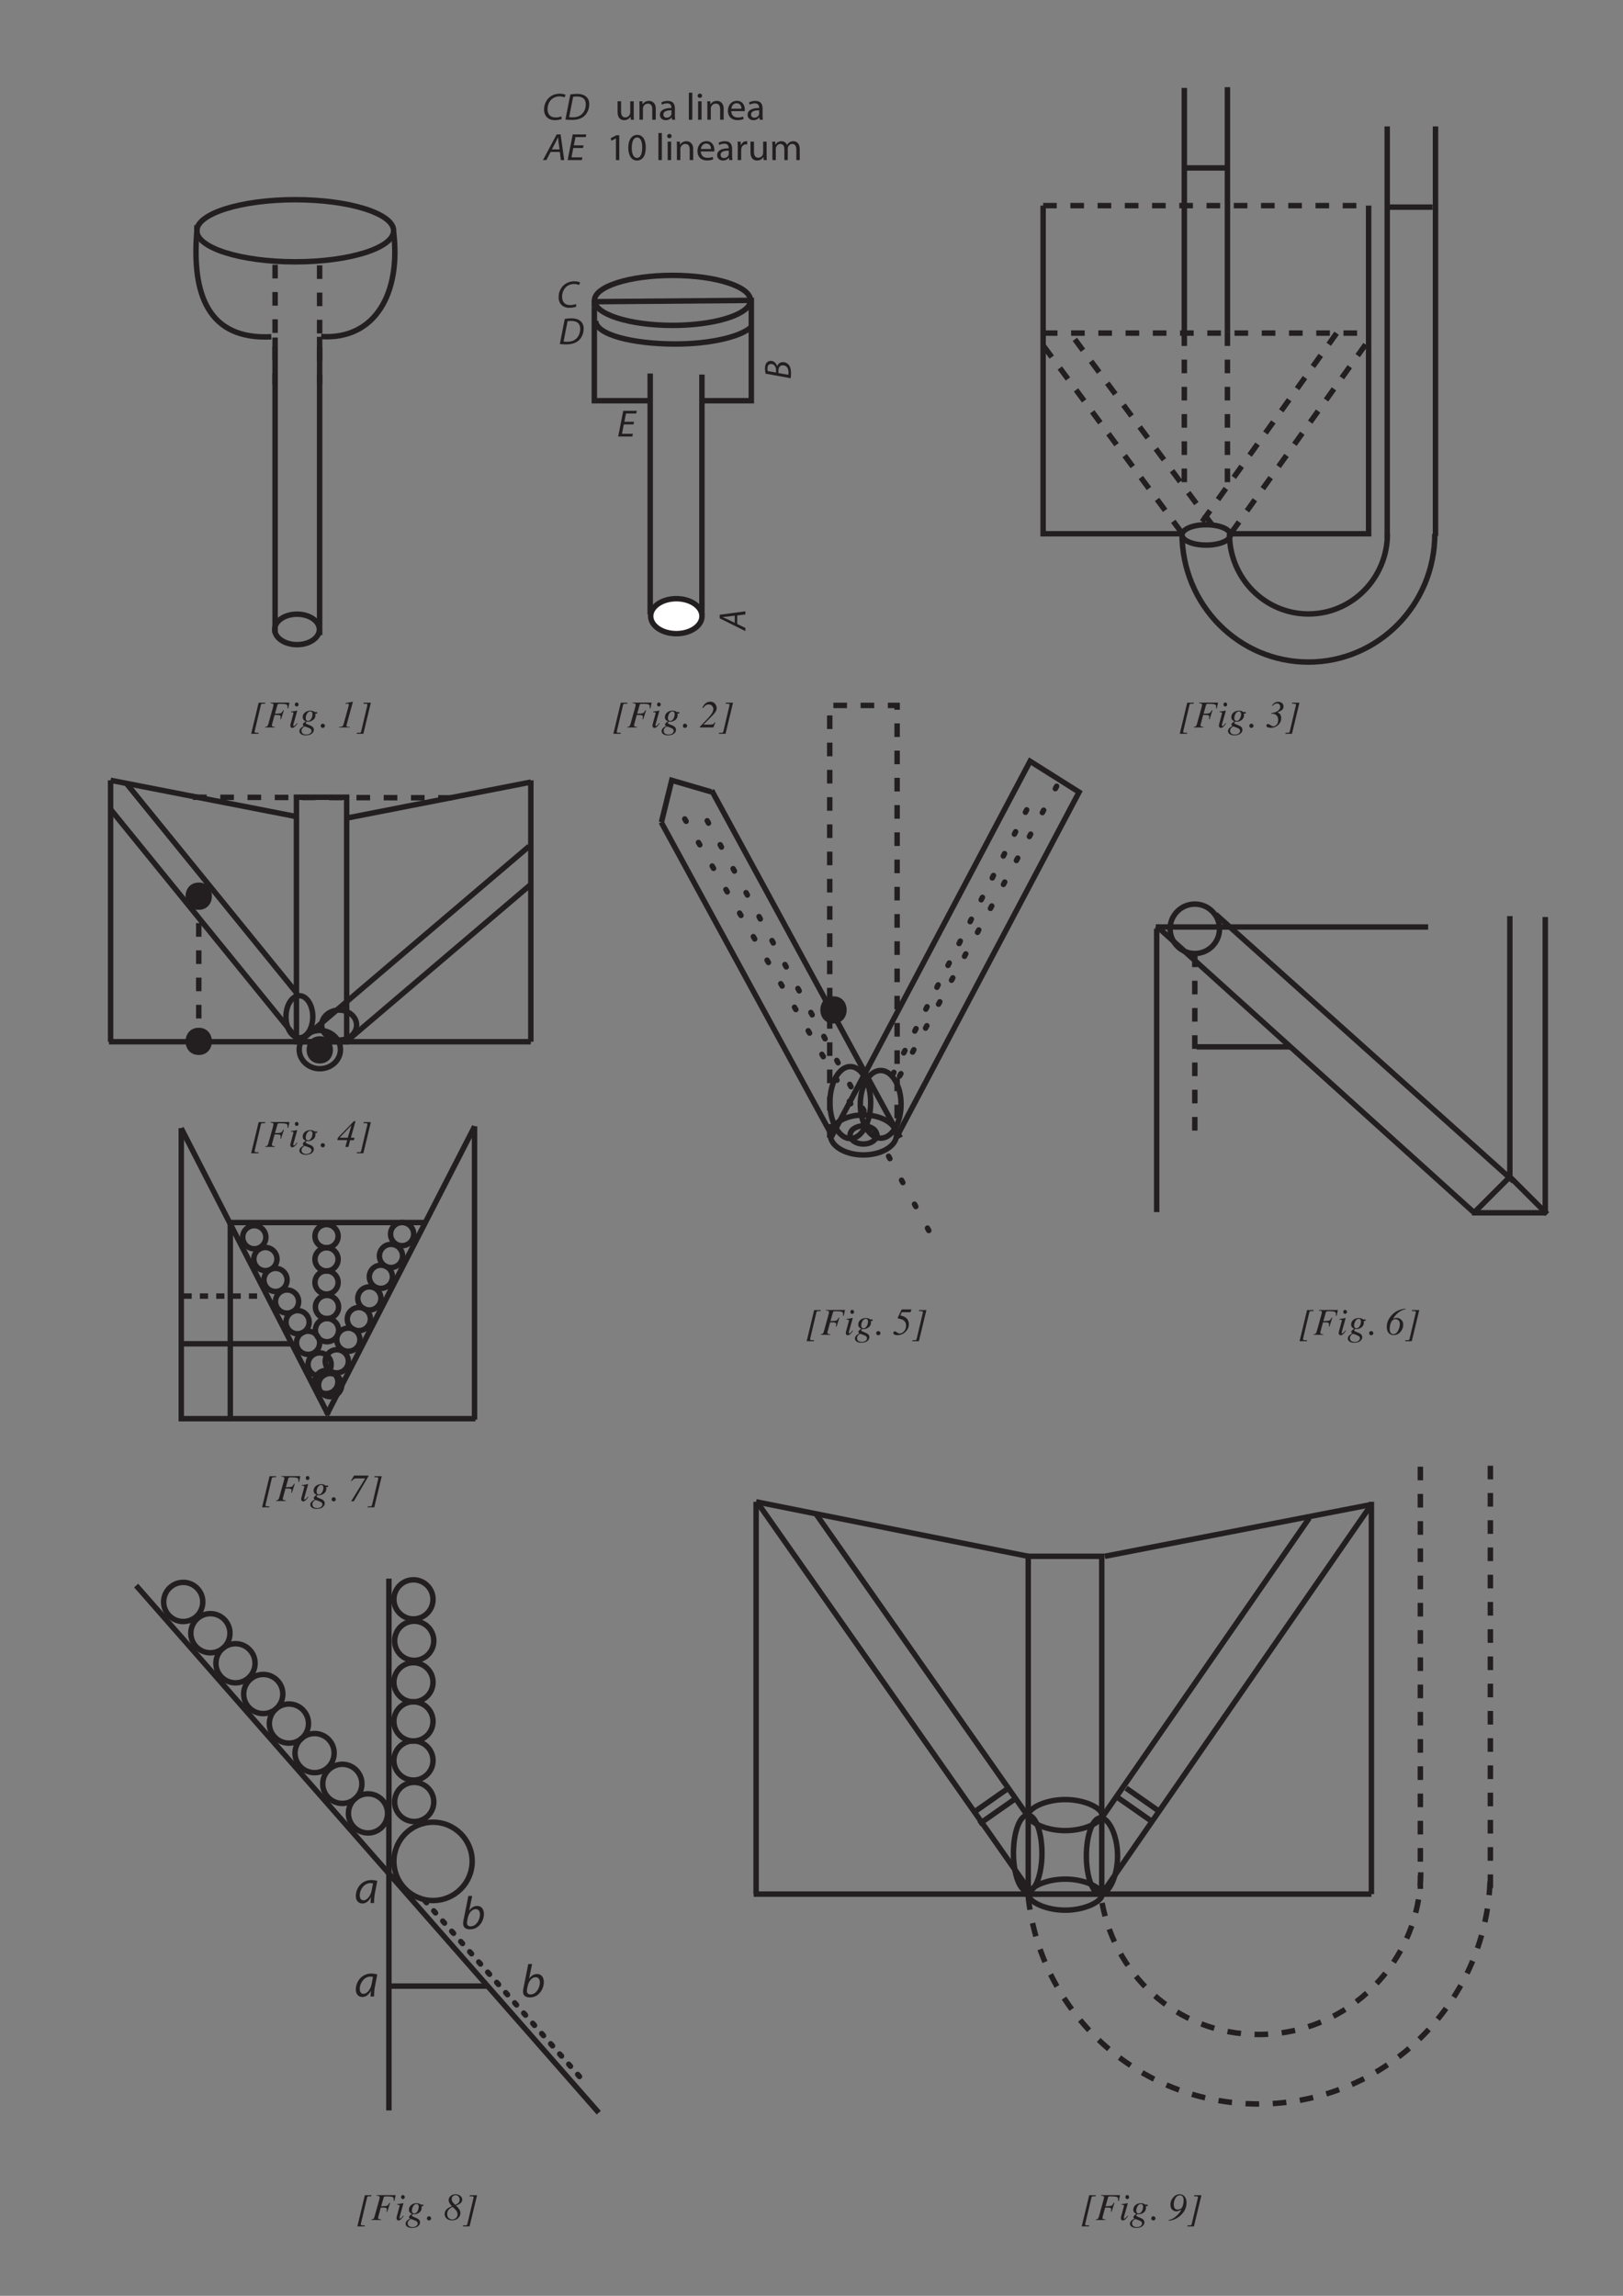 <?xml version="1.0" encoding="UTF-8"?>
<svg xmlns="http://www.w3.org/2000/svg" xmlns:xlink="http://www.w3.org/1999/xlink" width="595.276pt" height="841.89pt" viewBox="0 0 595.276 841.89" version="1.2">
<rect x="0" y="0" width="595.276" height="841.89" fill="#808080" stroke="none"/>
<defs>
<g>
<symbol overflow="visible" id="glyph0-0">
<path style="stroke:none;" d=""/>
</symbol>
<symbol overflow="visible" id="glyph0-1">
<path style="stroke:none;" d="M 6.281 -5.406 L 2.719 -5.406 L 3.328 -8.438 L 7.094 -8.438 L 7.297 -9.422 L 2.312 -9.422 L 0.453 0 L 5.656 0 L 5.859 -1 L 1.859 -1 L 2.516 -4.438 L 6.078 -4.438 Z "/>
</symbol>
<symbol overflow="visible" id="glyph0-2">
<path style="stroke:none;" d="M 7.047 -1.25 C 6.516 -0.984 5.703 -0.844 4.953 -0.844 C 2.781 -0.844 1.984 -2.234 1.984 -3.922 C 1.984 -5.359 2.562 -6.688 3.484 -7.516 C 4.234 -8.188 5.266 -8.578 6.281 -8.578 C 7.156 -8.578 7.844 -8.391 8.203 -8.188 L 8.594 -9.125 C 8.344 -9.297 7.547 -9.562 6.484 -9.562 C 5.047 -9.562 3.797 -9.125 2.781 -8.312 C 1.453 -7.234 0.703 -5.531 0.703 -3.766 C 0.703 -1.359 2.203 0.156 4.672 0.156 C 5.766 0.156 6.656 -0.062 7.203 -0.297 Z "/>
</symbol>
<symbol overflow="visible" id="glyph0-3">
<path style="stroke:none;" d="M 0.484 -0.062 C 1.109 0.031 1.984 0.062 2.844 0.062 C 4.734 0.062 6.141 -0.328 7.281 -1.25 C 8.531 -2.281 9.234 -4.047 9.234 -5.719 C 9.234 -6.875 8.844 -7.734 8.312 -8.25 C 7.594 -9.047 6.344 -9.484 4.703 -9.484 C 3.859 -9.484 3.047 -9.406 2.297 -9.281 Z M 3.328 -8.438 C 3.688 -8.5 4.234 -8.531 4.688 -8.531 C 7.109 -8.531 7.953 -7.312 7.953 -5.672 C 7.953 -4.328 7.5 -3 6.609 -2.141 C 5.797 -1.328 4.672 -0.891 3.125 -0.891 C 2.75 -0.891 2.297 -0.906 1.859 -0.969 Z "/>
</symbol>
<symbol overflow="visible" id="glyph0-4">
<path style="stroke:none;" d="M 5.812 -2.984 L 6.203 0 L 7.438 0 L 6.094 -9.422 L 4.672 -9.422 L -0.375 0 L 0.891 0 L 2.438 -2.984 Z M 2.891 -3.906 L 4.328 -6.641 C 4.625 -7.219 4.875 -7.797 5.141 -8.359 L 5.172 -8.359 C 5.219 -7.812 5.297 -7.125 5.344 -6.625 L 5.734 -3.906 Z "/>
</symbol>
<symbol overflow="visible" id="glyph1-0">
<path style="stroke:none;" d=""/>
</symbol>
<symbol overflow="visible" id="glyph1-1">
<path style="stroke:none;" d="M -2.984 -5.406 L 0 -5.766 L 0 -6.922 L -9.422 -5.656 L -9.422 -4.344 L 0 0.344 L 0 -0.828 L -2.984 -2.266 Z M -3.906 -2.688 L -6.641 -4.031 C -7.219 -4.297 -7.797 -4.531 -8.359 -4.781 L -8.359 -4.812 C -7.812 -4.859 -7.125 -4.922 -6.625 -4.969 L -3.906 -5.328 Z "/>
</symbol>
<symbol overflow="visible" id="glyph1-2">
<path style="stroke:none;" d="M -0.062 -0.438 C 0.016 -0.844 0.062 -1.531 0.062 -2.312 C 0.062 -3.531 -0.141 -4.531 -0.703 -5.266 C -1.156 -5.859 -1.922 -6.344 -2.891 -6.344 C -4.031 -6.344 -4.734 -5.672 -5 -4.859 L -5.016 -4.859 C -5.297 -5.875 -6.188 -6.812 -7.375 -6.812 C -7.984 -6.812 -8.469 -6.578 -8.844 -6.156 C -9.281 -5.672 -9.484 -4.984 -9.484 -4.062 C -9.484 -3.312 -9.391 -2.672 -9.281 -2.109 Z M -8.469 -3.078 C -8.531 -3.25 -8.562 -3.594 -8.562 -4 C -8.562 -4.984 -8.172 -5.656 -7.266 -5.656 C -6.125 -5.656 -5.422 -4.656 -5.422 -3.344 L -5.422 -2.516 Z M -4.547 -2.328 L -4.547 -3.25 C -4.547 -4.266 -4.062 -5.172 -2.953 -5.172 C -1.438 -5.172 -0.859 -3.922 -0.859 -2.609 C -0.859 -2.297 -0.875 -1.969 -0.922 -1.688 Z "/>
</symbol>
<symbol overflow="visible" id="glyph2-0">
<path style="stroke:none;" d=""/>
</symbol>
<symbol overflow="visible" id="glyph2-1">
<path style="stroke:none;" d="M 6.938 -6.766 L 5.656 -6.766 L 5.656 -2.625 C 5.656 -2.391 5.609 -2.172 5.531 -2 C 5.312 -1.438 4.719 -0.859 3.859 -0.859 C 2.719 -0.859 2.297 -1.75 2.297 -3.031 L 2.297 -6.766 L 1.016 -6.766 L 1.016 -2.812 C 1.016 -0.453 2.328 0.156 3.438 0.156 C 4.688 0.156 5.438 -0.562 5.75 -1.109 L 5.781 -1.109 L 5.859 0 L 6.984 0 C 6.953 -0.531 6.938 -1.141 6.938 -1.844 Z "/>
</symbol>
<symbol overflow="visible" id="glyph2-2">
<path style="stroke:none;" d="M 1.062 0 L 2.328 0 L 2.328 -4.078 C 2.328 -4.281 2.359 -4.5 2.422 -4.656 C 2.656 -5.344 3.312 -5.922 4.125 -5.922 C 5.344 -5.922 5.75 -5 5.75 -3.906 L 5.75 0 L 7.031 0 L 7.031 -4.047 C 7.031 -6.359 5.531 -6.922 4.547 -6.922 C 3.391 -6.922 2.578 -6.297 2.234 -5.656 L 2.203 -5.656 L 2.125 -6.766 L 1 -6.766 C 1.047 -6.203 1.062 -5.656 1.062 -4.938 Z "/>
</symbol>
<symbol overflow="visible" id="glyph2-3">
<path style="stroke:none;" d="M 6 -4.156 C 6 -5.516 5.484 -6.922 3.328 -6.922 C 2.438 -6.922 1.578 -6.688 1 -6.328 L 1.297 -5.516 C 1.781 -5.828 2.469 -6.016 3.125 -6.016 C 4.562 -6.031 4.734 -5 4.734 -4.453 L 4.734 -4.312 C 2.016 -4.328 0.5 -3.422 0.5 -1.797 C 0.5 -0.812 1.234 0.156 2.656 0.156 C 3.656 0.156 4.422 -0.328 4.797 -0.859 L 4.844 -0.859 L 4.953 0 L 6.109 0 C 6.031 -0.469 6 -1.031 6 -1.625 Z M 4.75 -2.281 C 4.75 -2.156 4.734 -2.016 4.703 -1.891 C 4.5 -1.312 3.906 -0.75 2.969 -0.75 C 2.328 -0.75 1.781 -1.125 1.781 -1.938 C 1.781 -3.25 3.359 -3.484 4.75 -3.453 Z "/>
</symbol>
<symbol overflow="visible" id="glyph2-4">
<path style="stroke:none;" d="M 1.062 0 L 2.328 0 L 2.328 -9.922 L 1.062 -9.922 Z "/>
</symbol>
<symbol overflow="visible" id="glyph2-5">
<path style="stroke:none;" d="M 2.328 0 L 2.328 -6.766 L 1.062 -6.766 L 1.062 0 Z M 1.688 -8.016 C 2.188 -8.016 2.516 -8.375 2.516 -8.812 C 2.516 -9.25 2.188 -9.594 1.703 -9.594 C 1.203 -9.594 0.875 -9.25 0.875 -8.812 C 0.875 -8.375 1.188 -8.016 1.672 -8.016 Z "/>
</symbol>
<symbol overflow="visible" id="glyph2-6">
<path style="stroke:none;" d="M 6.703 -3.156 C 6.734 -3.297 6.75 -3.5 6.75 -3.75 C 6.75 -5 6.141 -6.938 3.859 -6.938 C 1.812 -6.938 0.547 -5.328 0.547 -3.266 C 0.547 -1.25 1.859 0.141 4 0.141 C 5.125 0.141 5.906 -0.094 6.344 -0.297 L 6.125 -1.156 C 5.656 -0.984 5.094 -0.828 4.172 -0.828 C 2.906 -0.828 1.812 -1.516 1.781 -3.172 Z M 1.797 -4.062 C 1.906 -4.906 2.453 -6.062 3.75 -6.062 C 5.172 -6.062 5.531 -4.828 5.516 -4.062 Z "/>
</symbol>
<symbol overflow="visible" id="glyph2-7">
<path style="stroke:none;" d="M 3.422 0 L 4.656 0 L 4.656 -9.094 L 3.562 -9.094 L 1.516 -8.031 L 1.75 -7.094 L 3.391 -7.938 L 3.422 -7.938 Z "/>
</symbol>
<symbol overflow="visible" id="glyph2-8">
<path style="stroke:none;" d="M 3.672 0.156 C 5.734 0.156 6.938 -1.547 6.938 -4.641 C 6.938 -7.531 5.781 -9.25 3.812 -9.25 C 1.906 -9.25 0.516 -7.578 0.516 -4.516 C 0.547 -1.516 1.812 0.156 3.656 0.156 Z M 3.703 -0.797 C 2.516 -0.797 1.766 -2.219 1.797 -4.594 C 1.797 -6.859 2.547 -8.297 3.719 -8.297 C 5.047 -8.297 5.625 -6.828 5.625 -4.594 C 5.625 -2.266 5 -0.797 3.719 -0.797 Z "/>
</symbol>
<symbol overflow="visible" id="glyph2-9">
<path style="stroke:none;" d="M 1.062 0 L 2.328 0 L 2.328 -3.609 C 2.328 -3.812 2.344 -4.016 2.375 -4.203 C 2.547 -5.109 3.188 -5.766 4.094 -5.766 C 4.266 -5.766 4.391 -5.75 4.531 -5.734 L 4.531 -6.875 C 4.422 -6.906 4.328 -6.922 4.188 -6.922 C 3.328 -6.922 2.547 -6.344 2.234 -5.438 L 2.188 -5.438 L 2.125 -6.766 L 1.016 -6.766 C 1.062 -6.141 1.078 -5.453 1.078 -4.656 Z "/>
</symbol>
<symbol overflow="visible" id="glyph2-10">
<path style="stroke:none;" d="M 1.062 0 L 2.312 0 L 2.312 -4.078 C 2.312 -4.297 2.328 -4.5 2.406 -4.688 C 2.609 -5.297 3.203 -5.922 3.984 -5.922 C 4.953 -5.922 5.453 -5.141 5.453 -4.062 L 5.453 0 L 6.703 0 L 6.703 -4.203 C 6.703 -4.406 6.75 -4.625 6.797 -4.812 C 7.031 -5.391 7.578 -5.922 8.328 -5.922 C 9.344 -5.922 9.844 -5.141 9.844 -3.828 L 9.844 0 L 11.094 0 L 11.094 -3.984 C 11.094 -6.328 9.719 -6.922 8.766 -6.922 C 8.109 -6.922 7.656 -6.75 7.234 -6.453 C 6.953 -6.234 6.656 -5.953 6.438 -5.562 L 6.406 -5.562 C 6.109 -6.359 5.375 -6.922 4.438 -6.922 C 3.266 -6.922 2.609 -6.328 2.219 -5.672 L 2.172 -5.672 L 2.109 -6.766 L 1 -6.766 C 1.031 -6.203 1.062 -5.656 1.062 -4.938 Z "/>
</symbol>
<symbol overflow="visible" id="glyph3-0">
<path style="stroke:none;" d=""/>
</symbol>
<symbol overflow="visible" id="glyph3-1">
<path style="stroke:none;" d="M 7.25 0 C 7.219 -0.922 7.312 -2.375 7.594 -3.797 L 8.422 -8.109 C 7.859 -8.266 7 -8.406 6.219 -8.406 C 2.656 -8.406 0.547 -5.406 0.547 -2.531 C 0.547 -0.969 1.438 0.188 2.906 0.188 C 4.062 0.188 5.203 -0.406 6.094 -2.125 L 6.125 -2.125 C 6.031 -1.281 5.938 -0.5 5.938 0 Z M 6.375 -4.688 C 5.984 -2.5 4.578 -0.969 3.391 -0.969 C 2.328 -0.969 2 -1.875 2 -2.781 C 2 -5.078 3.75 -7.281 5.875 -7.281 C 6.359 -7.281 6.641 -7.234 6.844 -7.172 Z "/>
</symbol>
<symbol overflow="visible" id="glyph3-2">
<path style="stroke:none;" d="M 2.703 -12.062 L 0.938 -3.203 C 0.844 -2.812 0.781 -2.328 0.781 -1.922 C 0.781 -0.406 1.875 0.188 3.312 0.188 C 6.609 0.188 8.422 -2.922 8.422 -5.453 C 8.422 -6.906 7.75 -8.406 5.938 -8.406 C 4.844 -8.406 3.781 -7.828 3.062 -6.719 L 3.016 -6.719 L 4.109 -12.062 Z M 2.516 -4.047 C 2.922 -5.984 4.172 -7.234 5.406 -7.234 C 6.516 -7.234 6.969 -6.297 6.969 -5.281 C 6.969 -3.453 5.672 -0.922 3.547 -0.922 C 2.688 -0.922 2.219 -1.344 2.219 -2.125 C 2.203 -2.562 2.266 -2.891 2.328 -3.172 Z "/>
</symbol>
<symbol overflow="visible" id="glyph4-0">
<path style="stroke:none;" d="M -0.125 0 L -0.125 -9.125 L 10.734 -9.125 L 10.734 0 Z M 9.469 -1.25 L 9.469 -7.859 L 1.125 -7.859 L 1.125 -1.25 Z "/>
</symbol>
<symbol overflow="visible" id="glyph4-1">
<path style="stroke:none;" d="M 5.469 -9.094 L 5.359 -8.703 L 4.5 -8.703 C 4.27 -8.703 4.113 -8.66 4.031 -8.578 C 3.945 -8.504 3.883 -8.383 3.844 -8.219 L 1.594 1.281 C 1.582 1.352 1.57 1.41 1.562 1.453 C 1.551 1.492 1.547 1.531 1.547 1.562 C 1.547 1.719 1.609 1.82 1.734 1.875 C 1.859 1.926 2.023 1.953 2.234 1.953 L 3.031 1.953 L 2.922 2.328 L 0.281 2.328 L 3.031 -9.094 Z "/>
</symbol>
<symbol overflow="visible" id="glyph4-2">
<path style="stroke:none;" d="M 0 -0.219 C 0.32 -0.25 0.547 -0.312 0.672 -0.406 C 0.867 -0.539 1.023 -0.82 1.141 -1.25 L 2.859 -7.438 C 2.898 -7.594 2.93 -7.723 2.953 -7.828 C 3.004 -8.023 3.031 -8.176 3.031 -8.281 C 3.031 -8.52 2.945 -8.68 2.781 -8.766 C 2.613 -8.848 2.332 -8.891 1.938 -8.891 L 1.938 -9.125 L 8.891 -9.125 L 8.453 -7 L 8.172 -7.016 C 8.18 -7.172 8.188 -7.285 8.188 -7.359 C 8.195 -7.473 8.203 -7.555 8.203 -7.609 C 8.203 -8.035 8.035 -8.316 7.703 -8.453 C 7.379 -8.598 6.695 -8.672 5.656 -8.672 C 5.219 -8.672 4.926 -8.648 4.781 -8.609 C 4.633 -8.566 4.539 -8.461 4.5 -8.297 L 3.578 -5.047 C 4.766 -5.078 5.484 -5.145 5.734 -5.25 C 5.992 -5.363 6.285 -5.727 6.609 -6.344 L 6.844 -6.281 L 5.797 -3 L 5.547 -3.078 C 5.598 -3.336 5.629 -3.516 5.641 -3.609 C 5.66 -3.703 5.672 -3.789 5.672 -3.875 C 5.672 -4.188 5.535 -4.391 5.266 -4.484 C 5.098 -4.547 4.754 -4.578 4.234 -4.578 L 3.438 -4.578 L 2.594 -1.469 C 2.52 -1.227 2.477 -1.082 2.469 -1.031 C 2.457 -0.977 2.453 -0.914 2.453 -0.844 C 2.453 -0.594 2.555 -0.426 2.766 -0.344 C 2.891 -0.289 3.141 -0.25 3.516 -0.219 L 3.516 0 L 0 0 Z "/>
</symbol>
<symbol overflow="visible" id="glyph4-3">
<path style="stroke:none;" d="M 3 -7.688 C 2.812 -7.688 2.648 -7.758 2.516 -7.906 C 2.391 -8.051 2.328 -8.223 2.328 -8.422 C 2.328 -8.629 2.391 -8.805 2.516 -8.953 C 2.648 -9.098 2.812 -9.172 3 -9.172 C 3.188 -9.172 3.348 -9.098 3.484 -8.953 C 3.617 -8.805 3.688 -8.629 3.688 -8.422 C 3.688 -8.211 3.617 -8.035 3.484 -7.891 C 3.348 -7.754 3.188 -7.688 3 -7.688 Z M 3.172 -6.188 C 3.191 -6.176 3.203 -6.156 3.203 -6.125 L 1.828 -1.25 C 1.766 -1 1.734 -0.848 1.734 -0.797 C 1.734 -0.723 1.742 -0.66 1.766 -0.609 C 1.785 -0.555 1.844 -0.531 1.938 -0.531 C 2.094 -0.531 2.297 -0.664 2.547 -0.938 C 2.703 -1.094 2.891 -1.32 3.109 -1.625 L 3.281 -1.469 L 3.219 -1.375 C 2.875 -0.895 2.594 -0.551 2.375 -0.344 C 2.02 -0.008 1.676 0.156 1.344 0.156 C 1.145 0.156 0.977 0.07 0.844 -0.094 C 0.719 -0.258 0.656 -0.453 0.656 -0.672 C 0.656 -0.805 0.664 -0.922 0.688 -1.016 C 0.707 -1.117 0.742 -1.266 0.797 -1.453 L 1.75 -4.969 C 1.758 -5.02 1.77 -5.066 1.781 -5.109 C 1.789 -5.16 1.797 -5.207 1.797 -5.25 C 1.797 -5.414 1.734 -5.516 1.609 -5.547 C 1.492 -5.586 1.258 -5.609 0.906 -5.609 L 0.906 -5.844 C 1.281 -5.883 1.551 -5.914 1.719 -5.938 C 1.883 -5.969 2.051 -5.992 2.219 -6.016 C 2.438 -6.055 2.645 -6.098 2.844 -6.141 C 3.039 -6.191 3.148 -6.207 3.172 -6.188 Z "/>
</symbol>
<symbol overflow="visible" id="glyph4-4">
<path style="stroke:none;" d="M 2.422 -3.5 C 2.422 -3.219 2.461 -2.988 2.547 -2.812 C 2.691 -2.539 2.957 -2.406 3.344 -2.406 C 3.75 -2.406 4.113 -2.664 4.438 -3.188 C 4.758 -3.707 4.922 -4.281 4.922 -4.906 C 4.922 -5.207 4.852 -5.441 4.719 -5.609 C 4.582 -5.785 4.383 -5.875 4.125 -5.875 C 3.613 -5.875 3.203 -5.602 2.891 -5.062 C 2.578 -4.52 2.422 -4 2.422 -3.5 Z M 2.656 2.594 C 3.195 2.594 3.645 2.461 4 2.203 C 4.363 1.941 4.547 1.633 4.547 1.281 C 4.547 1.008 4.453 0.781 4.266 0.594 C 4.172 0.488 4.008 0.379 3.781 0.266 C 3.594 0.172 3.273 0.039 2.828 -0.125 C 2.391 -0.289 2.133 -0.375 2.062 -0.375 C 1.945 -0.375 1.719 -0.219 1.375 0.094 C 1.039 0.406 0.875 0.766 0.875 1.172 C 0.875 1.773 1.133 2.191 1.656 2.422 C 1.926 2.535 2.258 2.594 2.656 2.594 Z M 0.109 1.344 C 0.109 1 0.238 0.672 0.5 0.359 C 0.758 0.055 1.176 -0.242 1.75 -0.547 C 1.633 -0.617 1.539 -0.691 1.469 -0.766 C 1.395 -0.848 1.359 -0.957 1.359 -1.094 C 1.359 -1.281 1.488 -1.492 1.75 -1.734 C 1.895 -1.867 2.129 -2.051 2.453 -2.281 C 2.16 -2.383 1.91 -2.535 1.703 -2.734 C 1.453 -3.004 1.328 -3.352 1.328 -3.781 C 1.328 -4.469 1.594 -5.035 2.125 -5.484 C 2.664 -5.941 3.332 -6.172 4.125 -6.172 C 4.539 -6.172 4.891 -6.109 5.172 -5.984 C 5.461 -5.859 5.633 -5.75 5.688 -5.656 L 6.609 -5.656 L 6.609 -5.109 L 5.906 -5.109 C 5.938 -5.016 5.957 -4.926 5.969 -4.844 C 5.977 -4.758 5.984 -4.645 5.984 -4.5 C 5.984 -3.758 5.695 -3.176 5.125 -2.75 C 4.562 -2.32 3.945 -2.109 3.281 -2.109 C 3.219 -2.109 3.156 -2.113 3.094 -2.125 C 3.031 -2.133 2.957 -2.148 2.875 -2.172 C 2.801 -2.172 2.707 -2.102 2.594 -1.969 C 2.469 -1.832 2.406 -1.711 2.406 -1.609 C 2.406 -1.453 2.906 -1.188 3.906 -0.812 C 4.906 -0.438 5.406 0.113 5.406 0.844 C 5.406 1.383 5.156 1.859 4.656 2.266 C 4.156 2.68 3.398 2.891 2.391 2.891 C 1.691 2.891 1.133 2.738 0.719 2.438 C 0.312 2.145 0.109 1.781 0.109 1.344 Z "/>
</symbol>
<symbol overflow="visible" id="glyph4-5">
<path style="stroke:none;" d="M 1.703 0.156 C 1.484 0.156 1.297 0.082 1.141 -0.062 C 0.992 -0.219 0.922 -0.398 0.922 -0.609 C 0.922 -0.828 0.992 -1.008 1.141 -1.156 C 1.297 -1.312 1.484 -1.391 1.703 -1.391 C 1.922 -1.391 2.102 -1.312 2.25 -1.156 C 2.406 -1.008 2.484 -0.828 2.484 -0.609 C 2.484 -0.398 2.406 -0.219 2.25 -0.062 C 2.102 0.082 1.922 0.156 1.703 0.156 Z "/>
</symbol>
<symbol overflow="visible" id="glyph4-6">
<path style="stroke:none;" d=""/>
</symbol>
<symbol overflow="visible" id="glyph4-7">
<path style="stroke:none;" d="M 0.672 -0.234 L 1.141 -0.234 C 1.441 -0.273 1.68 -0.344 1.859 -0.438 C 2.047 -0.539 2.176 -0.711 2.25 -0.953 L 4.172 -7.828 C 4.203 -7.941 4.223 -8.035 4.234 -8.109 C 4.254 -8.191 4.266 -8.27 4.266 -8.344 C 4.266 -8.5 4.211 -8.602 4.109 -8.656 C 4.004 -8.707 3.836 -8.734 3.609 -8.734 L 2.938 -8.703 L 2.938 -8.922 L 3.125 -8.938 C 3.25 -8.969 3.582 -9.035 4.125 -9.141 C 4.676 -9.254 5.07 -9.332 5.312 -9.375 L 5.516 -9.438 L 5.641 -9.453 L 5.734 -9.406 C 5.734 -9.375 5.727 -9.344 5.719 -9.312 C 5.719 -9.289 5.711 -9.266 5.703 -9.234 L 3.422 -0.875 C 3.41 -0.832 3.398 -0.789 3.391 -0.75 C 3.379 -0.719 3.375 -0.688 3.375 -0.656 C 3.375 -0.469 3.457 -0.348 3.625 -0.297 C 3.789 -0.242 4.109 -0.211 4.578 -0.203 L 4.578 0 L 0.672 0 Z "/>
</symbol>
<symbol overflow="visible" id="glyph4-8">
<path style="stroke:none;" d="M 0.156 2.328 L 0.25 1.953 L 1.125 1.953 C 1.352 1.953 1.508 1.91 1.594 1.828 C 1.676 1.754 1.738 1.633 1.781 1.469 L 4.031 -8.047 C 4.051 -8.117 4.062 -8.172 4.062 -8.203 C 4.07 -8.242 4.078 -8.281 4.078 -8.312 C 4.078 -8.477 4.016 -8.582 3.891 -8.625 C 3.766 -8.676 3.598 -8.703 3.391 -8.703 L 2.609 -8.703 L 2.703 -9.094 L 5.344 -9.094 L 2.594 2.328 Z "/>
</symbol>
<symbol overflow="visible" id="glyph4-9">
<path style="stroke:none;" d="M 0.156 -0.234 L 3.109 -3.359 C 3.609 -3.898 4.008 -4.379 4.312 -4.797 C 4.844 -5.547 5.109 -6.18 5.109 -6.703 C 5.109 -7.18 4.953 -7.586 4.641 -7.922 C 4.328 -8.266 3.898 -8.438 3.359 -8.438 C 2.859 -8.438 2.414 -8.266 2.031 -7.922 C 1.82 -7.734 1.613 -7.461 1.406 -7.109 L 1.109 -7.219 C 1.461 -8.164 2.016 -8.82 2.766 -9.188 C 3.16 -9.375 3.578 -9.469 4.016 -9.469 C 4.734 -9.469 5.297 -9.223 5.703 -8.734 C 6.117 -8.242 6.328 -7.703 6.328 -7.109 C 6.328 -6.586 6.164 -6.098 5.844 -5.641 C 5.531 -5.18 4.992 -4.57 4.234 -3.812 L 1.547 -1.125 L 1.547 -1.062 L 4.203 -1.062 C 4.586 -1.062 4.875 -1.125 5.062 -1.25 C 5.258 -1.375 5.438 -1.602 5.594 -1.938 L 5.828 -1.844 L 5.125 0 L 0.156 0 Z "/>
</symbol>
<symbol overflow="visible" id="glyph4-10">
<path style="stroke:none;" d="M 0.797 -1.25 C 0.922 -1.25 1.035 -1.227 1.141 -1.188 C 1.242 -1.156 1.352 -1.102 1.469 -1.031 L 1.797 -0.812 C 1.973 -0.688 2.113 -0.598 2.219 -0.547 C 2.406 -0.461 2.582 -0.422 2.75 -0.422 C 3.207 -0.422 3.617 -0.633 3.984 -1.062 C 4.348 -1.488 4.531 -2.035 4.531 -2.703 C 4.531 -3.473 4.328 -4.055 3.922 -4.453 C 3.516 -4.848 2.945 -5.047 2.219 -5.047 C 2.176 -5.047 2.141 -5.047 2.109 -5.047 C 2.086 -5.047 2.035 -5.039 1.953 -5.031 L 1.938 -5.25 C 3.164 -5.426 4.031 -5.738 4.531 -6.188 C 5.039 -6.633 5.297 -7.082 5.297 -7.531 C 5.297 -7.844 5.203 -8.133 5.016 -8.406 C 4.836 -8.676 4.508 -8.812 4.031 -8.812 C 3.758 -8.812 3.488 -8.734 3.219 -8.578 C 2.945 -8.43 2.707 -8.207 2.5 -7.906 L 2.266 -7.984 C 2.523 -8.484 2.848 -8.848 3.234 -9.078 C 3.629 -9.305 4.051 -9.422 4.5 -9.422 C 5.094 -9.422 5.57 -9.258 5.938 -8.938 C 6.312 -8.613 6.5 -8.195 6.5 -7.688 C 6.5 -7.145 6.281 -6.695 5.844 -6.344 C 5.551 -6.113 5.051 -5.863 4.344 -5.594 L 4.344 -5.547 C 4.676 -5.391 4.941 -5.203 5.141 -4.984 C 5.484 -4.586 5.656 -4.062 5.656 -3.406 C 5.656 -2.477 5.297 -1.664 4.578 -0.969 C 3.828 -0.238 2.91 0.125 1.828 0.125 C 1.43 0.125 1.109 0.082 0.859 0 C 0.422 -0.133 0.203 -0.383 0.203 -0.75 C 0.203 -0.875 0.25 -0.988 0.344 -1.094 C 0.438 -1.195 0.586 -1.25 0.797 -1.25 Z "/>
</symbol>
<symbol overflow="visible" id="glyph4-11">
<path style="stroke:none;" d="M 2.875 -0.266 C 3.57 -0.266 4.133 -0.688 4.562 -1.531 C 4.988 -2.375 5.203 -3.18 5.203 -3.953 C 5.203 -4.484 5.062 -4.914 4.781 -5.25 C 4.5 -5.582 4.098 -5.75 3.578 -5.75 C 2.766 -5.75 2.172 -5.203 1.797 -4.109 C 1.586 -3.461 1.484 -2.812 1.484 -2.156 C 1.484 -1.719 1.539 -1.359 1.656 -1.078 C 1.875 -0.535 2.281 -0.266 2.875 -0.266 Z M 7.281 -9.375 C 6.781 -9.27 6.328 -9.129 5.922 -8.953 C 5.516 -8.773 5.125 -8.539 4.75 -8.25 C 4.32 -7.926 3.914 -7.531 3.531 -7.062 C 3.156 -6.602 2.906 -6.242 2.781 -5.984 L 2.828 -5.953 C 3.148 -6.078 3.379 -6.156 3.516 -6.188 C 3.66 -6.219 3.859 -6.234 4.109 -6.234 C 4.68 -6.234 5.211 -6.008 5.703 -5.562 C 6.203 -5.125 6.453 -4.5 6.453 -3.688 C 6.453 -2.82 6.16 -2.008 5.578 -1.25 C 4.879 -0.352 3.992 0.094 2.922 0.094 C 2.16 0.094 1.551 -0.172 1.094 -0.703 C 0.645 -1.242 0.422 -1.992 0.422 -2.953 C 0.422 -4.348 0.938 -5.676 1.969 -6.938 C 3.258 -8.5 5.023 -9.383 7.266 -9.594 Z "/>
</symbol>
<symbol overflow="visible" id="glyph4-12">
<path style="stroke:none;" d="M 1.641 0.125 C 1.348 0.125 1.082 0.082 0.844 0 C 0.414 -0.133 0.203 -0.367 0.203 -0.703 C 0.203 -0.879 0.258 -1.02 0.375 -1.125 C 0.5 -1.227 0.629 -1.281 0.766 -1.281 C 0.953 -1.281 1.223 -1.145 1.578 -0.875 C 1.93 -0.613 2.238 -0.484 2.5 -0.484 C 3.094 -0.484 3.641 -0.758 4.141 -1.312 C 4.641 -1.863 4.891 -2.551 4.891 -3.375 C 4.891 -4.301 4.539 -4.977 3.844 -5.406 C 3.445 -5.656 2.773 -5.867 1.828 -6.047 L 1.828 -6.266 L 3.281 -9.328 L 6.859 -9.328 L 6.531 -8.312 L 3.328 -8.312 L 2.781 -7.094 C 3.781 -6.926 4.551 -6.578 5.094 -6.047 C 5.633 -5.516 5.906 -4.785 5.906 -3.859 C 5.906 -2.836 5.492 -1.914 4.672 -1.094 C 3.848 -0.281 2.836 0.125 1.641 0.125 Z "/>
</symbol>
<symbol overflow="visible" id="glyph4-13">
<path style="stroke:none;" d="M 2.078 0.125 L 1.094 0.125 L 6.234 -8.25 L 6.219 -8.281 L 3.109 -8.281 C 2.66 -8.281 2.328 -8.211 2.109 -8.078 C 1.891 -7.941 1.602 -7.676 1.25 -7.281 L 1.047 -7.406 L 2.188 -9.328 L 7.422 -9.328 L 7.5 -9.172 Z "/>
</symbol>
<symbol overflow="visible" id="glyph4-14">
<path style="stroke:none;" d="M 6.125 -9.453 L 6.703 -9.453 L 5 -3.359 L 6.328 -3.359 L 6.125 -2.453 L 4.734 -2.453 L 4.094 0 L 2.984 0 L 3.672 -2.5 L 0.016 -2.5 L 0.281 -3.422 Z M 5.203 -7.859 L 5.156 -7.859 L 0.906 -3.422 L 0.906 -3.359 L 3.859 -3.359 Z "/>
</symbol>
<symbol overflow="visible" id="glyph4-15">
<path style="stroke:none;" d="M 4.344 -5.578 C 4.895 -5.836 5.27 -6.066 5.469 -6.266 C 5.781 -6.578 5.938 -6.988 5.938 -7.5 C 5.938 -7.914 5.812 -8.285 5.562 -8.609 C 5.312 -8.941 4.945 -9.109 4.469 -9.109 C 4 -9.109 3.641 -8.961 3.391 -8.672 C 3.148 -8.391 3.031 -8.066 3.031 -7.703 C 3.031 -7.316 3.145 -6.953 3.375 -6.609 C 3.602 -6.266 3.926 -5.922 4.344 -5.578 Z M 3.312 -0.219 C 3.77 -0.219 4.191 -0.383 4.578 -0.719 C 4.973 -1.051 5.172 -1.523 5.172 -2.141 C 5.172 -2.41 5.125 -2.656 5.031 -2.875 C 4.938 -3.094 4.828 -3.289 4.703 -3.469 C 4.516 -3.688 4.305 -3.91 4.078 -4.141 C 3.859 -4.379 3.633 -4.594 3.406 -4.781 C 2.883 -4.625 2.414 -4.328 2 -3.891 C 1.582 -3.461 1.375 -2.922 1.375 -2.266 C 1.375 -1.578 1.562 -1.062 1.938 -0.719 C 2.312 -0.383 2.77 -0.219 3.312 -0.219 Z M 3.141 -5.031 C 2.723 -5.469 2.414 -5.867 2.219 -6.234 C 2.02 -6.598 1.922 -6.961 1.922 -7.328 C 1.922 -7.922 2.18 -8.438 2.703 -8.875 C 3.18 -9.258 3.758 -9.453 4.438 -9.453 C 5.062 -9.453 5.625 -9.273 6.125 -8.922 C 6.633 -8.566 6.891 -8.078 6.891 -7.453 C 6.891 -6.848 6.586 -6.348 5.984 -5.953 C 5.648 -5.734 5.188 -5.531 4.594 -5.344 C 5.145 -4.812 5.555 -4.332 5.828 -3.906 C 6.098 -3.477 6.234 -3.023 6.234 -2.547 C 6.234 -1.836 5.953 -1.219 5.391 -0.688 C 4.836 -0.156 4.113 0.109 3.219 0.109 C 2.332 0.109 1.645 -0.117 1.156 -0.578 C 0.676 -1.035 0.438 -1.57 0.438 -2.188 C 0.438 -3 0.785 -3.676 1.484 -4.219 C 1.922 -4.551 2.473 -4.82 3.141 -5.031 Z "/>
</symbol>
<symbol overflow="visible" id="glyph4-16">
<path style="stroke:none;" d="M 3.641 -3.828 C 3.973 -3.828 4.305 -3.914 4.641 -4.094 C 4.984 -4.281 5.227 -4.551 5.375 -4.906 C 5.477 -5.133 5.578 -5.469 5.672 -5.906 C 5.766 -6.352 5.812 -6.754 5.812 -7.109 C 5.812 -7.609 5.754 -8.004 5.641 -8.297 C 5.422 -8.816 5.016 -9.078 4.422 -9.078 C 3.734 -9.078 3.191 -8.723 2.797 -8.016 C 2.398 -7.316 2.203 -6.562 2.203 -5.75 C 2.203 -5.27 2.266 -4.891 2.391 -4.609 C 2.609 -4.086 3.023 -3.828 3.641 -3.828 Z M 0.969 -5.734 C 0.969 -6.617 1.289 -7.457 1.938 -8.25 C 2.594 -9.039 3.395 -9.438 4.344 -9.438 C 5.156 -9.438 5.781 -9.148 6.219 -8.578 C 6.656 -8.004 6.875 -7.266 6.875 -6.359 C 6.875 -4.66 6.207 -3.164 4.875 -1.875 C 3.594 -0.613 2.078 0.098 0.328 0.266 L 0.328 0 C 1.398 -0.188 2.438 -0.77 3.438 -1.75 C 4.227 -2.531 4.723 -3.207 4.922 -3.781 L 4.875 -3.812 C 4.602 -3.645 4.316 -3.5 4.016 -3.375 C 3.711 -3.25 3.391 -3.188 3.047 -3.188 C 2.566 -3.188 2.098 -3.383 1.641 -3.781 C 1.191 -4.176 0.969 -4.828 0.969 -5.734 Z "/>
</symbol>
</g>
</defs>
<g id="surface1">
<path style="fill:none;stroke-width:2;stroke-linecap:butt;stroke-linejoin:miter;stroke:rgb(13.73%,12.16%,12.549%);stroke-opacity:1;stroke-miterlimit:4;" d="M 127.276 -459.776 C 127.276 -459.776 108.835 -459.776 108.835 -459.776 C 108.835 -459.776 108.835 -549.518 108.835 -549.518 C 108.835 -549.518 127.276 -549.518 127.276 -549.518 C 127.276 -549.518 127.276 -459.776 127.276 -459.776 Z " transform="matrix(0.999,0,0,0.999,0,841.323)"/>
<path style="fill:none;stroke-width:2;stroke-linecap:butt;stroke-linejoin:miter;stroke:rgb(13.73%,12.16%,12.549%);stroke-opacity:1;stroke-miterlimit:4;" d="M 39.986 -459.776 C 39.986 -459.776 194.893 -459.776 194.893 -459.776 " transform="matrix(0.999,0,0,0.999,0,841.323)"/>
<path style="fill:none;stroke-width:2;stroke-linecap:butt;stroke-linejoin:miter;stroke:rgb(13.73%,12.16%,12.549%);stroke-opacity:1;stroke-miterlimit:4;" d="M 40.6 -459.776 C 40.6 -459.776 40.6 -555.741 40.6 -555.741 " transform="matrix(0.999,0,0,0.999,0,841.323)"/>
<path style="fill:none;stroke-width:2;stroke-linecap:butt;stroke-linejoin:miter;stroke:rgb(13.73%,12.16%,12.549%);stroke-opacity:1;stroke-miterlimit:4;" d="M 194.893 -459.776 C 194.893 -459.776 194.893 -555.741 194.893 -555.741 " transform="matrix(0.999,0,0,0.999,0,841.323)"/>
<path style="fill:none;stroke-width:2;stroke-linecap:butt;stroke-linejoin:miter;stroke:rgb(13.73%,12.16%,12.549%);stroke-opacity:1;stroke-miterlimit:4;" d="M 40.6 -555.741 C 40.6 -555.741 108.835 -542.412 108.835 -542.412 " transform="matrix(0.999,0,0,0.999,0,841.323)"/>
<path style="fill:none;stroke-width:2;stroke-linecap:butt;stroke-linejoin:miter;stroke:rgb(13.73%,12.16%,12.549%);stroke-opacity:1;stroke-miterlimit:4;" d="M 194.893 -555.076 C 194.893 -555.076 126.662 -541.747 126.662 -541.747 " transform="matrix(0.999,0,0,0.999,0,841.323)"/>
<path style="fill:none;stroke-width:2;stroke-linecap:butt;stroke-linejoin:miter;stroke:rgb(13.73%,12.16%,12.549%);stroke-opacity:1;stroke-miterlimit:4;" d="M 108.835 -461.11 C 108.835 -461.11 40.6 -545.075 40.6 -545.075 " transform="matrix(0.999,0,0,0.999,0,841.323)"/>
<path style="fill:none;stroke-width:2;stroke-linecap:butt;stroke-linejoin:miter;stroke:rgb(13.73%,12.16%,12.549%);stroke-opacity:1;stroke-miterlimit:4;" d="M 108.835 -477.771 C 108.835 -477.771 46.162 -554.896 46.162 -554.896 " transform="matrix(0.999,0,0,0.999,0,841.323)"/>
<path style="fill:none;stroke-width:2;stroke-linecap:butt;stroke-linejoin:miter;stroke:rgb(13.73%,12.16%,12.549%);stroke-opacity:1;stroke-dasharray:5;stroke-miterlimit:4;" d="M 72.975 -513.314 C 72.975 -513.314 72.975 -459.999 72.975 -459.999 " transform="matrix(0.999,0,0,0.999,0,841.323)"/>
<path style="fill:none;stroke-width:2;stroke-linecap:butt;stroke-linejoin:miter;stroke:rgb(13.73%,12.16%,12.549%);stroke-opacity:1;stroke-miterlimit:4;" d="M 110.267 -459.999 C 110.267 -459.999 194.279 -531.528 194.279 -531.528 " transform="matrix(0.999,0,0,0.999,0,841.323)"/>
<path style="fill:none;stroke-width:2;stroke-linecap:butt;stroke-linejoin:miter;stroke:rgb(13.73%,12.16%,12.549%);stroke-opacity:1;stroke-miterlimit:4;" d="M 127.072 -459.776 C 127.072 -459.776 195.124 -517.718 195.124 -517.718 " transform="matrix(0.999,0,0,0.999,0,841.323)"/>
<path style="fill:none;stroke-width:2;stroke-linecap:butt;stroke-linejoin:miter;stroke:rgb(13.73%,12.16%,12.549%);stroke-opacity:1;stroke-dasharray:5;stroke-miterlimit:4;" d="M 70.883 -549.522 C 70.883 -549.522 166.026 -549.299 166.026 -549.299 " transform="matrix(0.999,0,0,0.999,0,841.323)"/>
<path style=" stroke:none;fill-rule:nonzero;fill:rgb(13.73%,12.16%,12.549%);fill-opacity:1;" d="M 72.887 386.875 C 79.328 386.875 79.328 376.887 72.887 376.887 C 66.445 376.887 66.445 386.875 72.887 386.875 Z "/>
<path style=" stroke:none;fill-rule:nonzero;fill:rgb(13.73%,12.16%,12.549%);fill-opacity:1;" d="M 72.887 333.629 C 79.328 333.629 79.328 323.641 72.887 323.641 C 66.445 323.641 66.445 333.629 72.887 333.629 Z "/>
<path style=" stroke:none;fill-rule:nonzero;fill:rgb(13.73%,12.16%,12.549%);fill-opacity:1;" d="M 117.285 389.984 C 123.723 389.984 123.723 379.996 117.285 379.996 C 110.844 379.996 110.844 389.984 117.285 389.984 Z "/>
<path style="fill:none;stroke-width:2;stroke-linecap:butt;stroke-linejoin:miter;stroke:rgb(13.73%,12.16%,12.549%);stroke-opacity:1;stroke-miterlimit:4;" d="M 130.921 -465.885 C 130.921 -462.851 128.05 -460.387 124.515 -460.387 C 120.979 -460.387 118.108 -462.851 118.108 -465.885 C 118.108 -468.924 120.979 -471.388 124.515 -471.388 C 128.05 -471.388 130.921 -468.924 130.921 -465.885 Z " transform="matrix(0.999,0,0,0.999,0,841.323)"/>
<path style="fill:none;stroke-width:2;stroke-linecap:butt;stroke-linejoin:miter;stroke:rgb(13.73%,12.16%,12.549%);stroke-opacity:1;stroke-miterlimit:4;" d="M 125 -456.89 C 125 -453.01 121.609 -449.862 117.428 -449.862 C 113.247 -449.862 109.856 -453.01 109.856 -456.89 C 109.856 -460.77 113.247 -463.914 117.428 -463.914 C 121.609 -463.914 125 -460.77 125 -456.89 Z " transform="matrix(0.999,0,0,0.999,0,841.323)"/>
<path style="fill:none;stroke-width:2;stroke-linecap:butt;stroke-linejoin:miter;stroke:rgb(13.73%,12.16%,12.549%);stroke-opacity:1;stroke-miterlimit:4;" d="M 114.839 -468.94 C 114.839 -464.677 112.633 -461.22 109.915 -461.22 C 107.193 -461.22 104.991 -464.677 104.991 -468.94 C 104.991 -473.203 107.193 -476.66 109.915 -476.66 C 112.633 -476.66 114.839 -473.203 114.839 -468.94 Z " transform="matrix(0.999,0,0,0.999,0,841.323)"/>
<path style="fill:none;stroke-width:2;stroke-linecap:butt;stroke-linejoin:miter;stroke:rgb(13.73%,12.16%,12.549%);stroke-opacity:1;stroke-miterlimit:4;" d="M 144.519 -757.459 C 144.519 -751.162 128.343 -746.058 108.39 -746.058 C 88.436 -746.058 72.256 -751.162 72.256 -757.459 C 72.256 -763.755 88.436 -768.859 108.39 -768.859 C 128.343 -768.859 144.519 -763.755 144.519 -757.459 Z " transform="matrix(0.999,0,0,0.999,0,841.323)"/>
<path style="fill:none;stroke-width:2;stroke-linecap:butt;stroke-linejoin:miter;stroke:rgb(13.73%,12.16%,12.549%);stroke-opacity:1;stroke-miterlimit:4;" d="M 99.621 -718.544 C 76.448 -717.332 70.441 -734.071 72.256 -756.938 C 72.326 -757.795 72.275 -758.648 72.314 -759.488 " transform="matrix(0.999,0,0,0.999,0,841.323)"/>
<path style="fill:none;stroke-width:2;stroke-linecap:butt;stroke-linejoin:miter;stroke:rgb(13.73%,12.16%,12.549%);stroke-opacity:1;stroke-miterlimit:4;" d="M 144.519 -756.938 C 147.218 -734.712 137.871 -717.332 117.905 -718.63 " transform="matrix(0.999,0,0,0.999,0,841.323)"/>
<path style="fill:none;stroke-width:2;stroke-linecap:butt;stroke-linejoin:miter;stroke:rgb(13.73%,12.16%,12.549%);stroke-opacity:1;stroke-miterlimit:4;" d="M 101.002 -718.274 C 101.002 -718.274 101.002 -609.861 101.002 -609.861 " transform="matrix(0.999,0,0,0.999,0,841.323)"/>
<path style="fill:none;stroke-width:2;stroke-linecap:butt;stroke-linejoin:miter;stroke:rgb(13.73%,12.16%,12.549%);stroke-opacity:1;stroke-dasharray:5;stroke-miterlimit:4;" d="M 101.002 -744.967 C 101.002 -744.967 101.002 -700.89 101.002 -700.89 " transform="matrix(0.999,0,0,0.999,0,841.323)"/>
<path style="fill:none;stroke-width:2;stroke-linecap:butt;stroke-linejoin:miter;stroke:rgb(13.73%,12.16%,12.549%);stroke-opacity:1;stroke-miterlimit:4;" d="M 117.346 -718.521 C 117.346 -718.521 117.346 -609.02 117.346 -609.02 " transform="matrix(0.999,0,0,0.999,0,841.323)"/>
<path style="fill:none;stroke-width:2;stroke-linecap:butt;stroke-linejoin:miter;stroke:rgb(13.73%,12.16%,12.549%);stroke-opacity:1;stroke-dasharray:5;stroke-miterlimit:4;" d="M 117.346 -744.771 C 117.346 -744.771 117.346 -701.136 117.346 -701.136 " transform="matrix(0.999,0,0,0.999,0,841.323)"/>
<path style="fill:none;stroke-width:2;stroke-linecap:butt;stroke-linejoin:miter;stroke:rgb(13.73%,12.16%,12.549%);stroke-opacity:1;stroke-miterlimit:4;" d="M 117.264 -611.125 C 117.264 -608.035 113.587 -605.532 109.054 -605.532 C 104.522 -605.532 100.849 -608.035 100.849 -611.125 C 100.849 -614.21 104.522 -616.713 109.054 -616.713 C 113.587 -616.713 117.264 -614.21 117.264 -611.125 Z " transform="matrix(0.999,0,0,0.999,0,841.323)"/>
<path style="fill:none;stroke-width:2;stroke-linecap:butt;stroke-linejoin:miter;stroke:rgb(13.73%,12.16%,12.549%);stroke-opacity:1;stroke-miterlimit:4;" d="M 273.848 -728.791 C 269.867 -725.255 259.303 -722.729 246.898 -722.729 C 231.082 -722.729 218.261 -726.839 218.261 -731.904 C 218.261 -736.973 231.082 -741.079 246.898 -741.079 C 262.714 -741.079 275.538 -736.973 275.538 -731.904 C 275.538 -730.813 274.94 -729.765 273.848 -728.791 " transform="matrix(0.999,0,0,0.999,0,841.323)"/>
<path style="fill:none;stroke-width:2;stroke-linecap:butt;stroke-linejoin:miter;stroke:rgb(13.73%,12.16%,12.549%);stroke-opacity:1;stroke-miterlimit:4;" d="M 275.616 -721.955 C 271.635 -718.419 260.406 -715.889 248.001 -715.889 C 232.185 -715.889 218.695 -719.354 218.695 -724.422 " transform="matrix(0.999,0,0,0.999,0,841.323)"/>
<path style="fill:none;stroke-width:2;stroke-linecap:butt;stroke-linejoin:miter;stroke:rgb(13.73%,12.16%,12.549%);stroke-opacity:1;stroke-miterlimit:4;" d="M 218.207 -729.491 C 218.207 -729.491 218.207 -731.904 218.207 -731.904 " transform="matrix(0.999,0,0,0.999,0,841.323)"/>
<path style="fill:none;stroke-width:2;stroke-linecap:butt;stroke-linejoin:miter;stroke:rgb(13.73%,12.16%,12.549%);stroke-opacity:1;stroke-miterlimit:4;" d="M 238.368 -695.066 C 238.368 -695.066 218.207 -695.066 218.207 -695.066 C 218.207 -695.066 218.207 -729.491 218.207 -729.491 " transform="matrix(0.999,0,0,0.999,0,841.323)"/>
<path style="fill:none;stroke-width:2;stroke-linecap:butt;stroke-linejoin:miter;stroke:rgb(13.73%,12.16%,12.549%);stroke-opacity:1;stroke-miterlimit:4;" d="M 238.716 -705.059 C 238.716 -705.059 238.716 -616.604 238.716 -616.604 " transform="matrix(0.999,0,0,0.999,0,841.323)"/>
<path style="fill:none;stroke-width:2;stroke-linecap:butt;stroke-linejoin:miter;stroke:rgb(13.73%,12.16%,12.549%);stroke-opacity:1;stroke-miterlimit:4;" d="M 257.704 -704.664 C 257.704 -704.664 257.704 -616.408 257.704 -616.408 " transform="matrix(0.999,0,0,0.999,0,841.323)"/>
<path style="fill-rule:nonzero;fill:rgb(100%,100%,100%);fill-opacity:1;stroke-width:2;stroke-linecap:butt;stroke-linejoin:miter;stroke:rgb(13.73%,12.16%,12.549%);stroke-opacity:1;stroke-miterlimit:4;" d="M 257.739 -615.986 C 257.739 -612.443 253.519 -609.568 248.314 -609.568 C 243.108 -609.568 238.888 -612.443 238.888 -615.986 C 238.888 -619.529 243.108 -622.404 248.314 -622.404 C 253.519 -622.404 257.739 -619.529 257.739 -615.986 Z " transform="matrix(0.999,0,0,0.999,0,841.323)"/>
<g style="fill:rgb(13.73%,12.16%,12.549%);fill-opacity:1;">
  <use xlink:href="#glyph0-1" x="226.275" y="160.072"/>
</g>
<g style="fill:rgb(13.73%,12.16%,12.549%);fill-opacity:1;">
  <use xlink:href="#glyph1-1" x="273.39" y="231.09"/>
</g>
<g style="fill:rgb(13.73%,12.16%,12.549%);fill-opacity:1;">
  <use xlink:href="#glyph1-2" x="290.06" y="139.136"/>
</g>
<g style="fill:rgb(13.73%,12.16%,12.549%);fill-opacity:1;">
  <use xlink:href="#glyph0-2" x="204.179" y="112.719"/>
</g>
<g style="fill:rgb(13.73%,12.16%,12.549%);fill-opacity:1;">
  <use xlink:href="#glyph0-3" x="204.845" y="126.223"/>
</g>
<g style="fill:rgb(13.73%,12.16%,12.549%);fill-opacity:1;">
  <use xlink:href="#glyph0-2" x="198.845" y="43.914"/>
  <use xlink:href="#glyph0-3" x="206.892" y="43.914"/>
</g>
<g style="fill:rgb(13.73%,12.16%,12.549%);fill-opacity:1;">
  <use xlink:href="#glyph2-0" x="216.274" y="43.914"/>
  <use xlink:href="#glyph2-0" x="219.348" y="43.914"/>
  <use xlink:href="#glyph2-0" x="222.422" y="43.914"/>
  <use xlink:href="#glyph2-1" x="225.496" y="43.914"/>
  <use xlink:href="#glyph2-2" x="233.485" y="43.914"/>
  <use xlink:href="#glyph2-3" x="241.532" y="43.914"/>
  <use xlink:href="#glyph2-0" x="248.521" y="43.914"/>
  <use xlink:href="#glyph2-4" x="251.595" y="43.914"/>
  <use xlink:href="#glyph2-5" x="254.988" y="43.914"/>
  <use xlink:href="#glyph2-2" x="258.381" y="43.914"/>
  <use xlink:href="#glyph2-6" x="266.428" y="43.914"/>
  <use xlink:href="#glyph2-3" x="273.693" y="43.914"/>
</g>
<g style="fill:rgb(13.73%,12.16%,12.549%);fill-opacity:1;">
  <use xlink:href="#glyph0-4" x="199.511" y="58.704"/>
  <use xlink:href="#glyph0-1" x="207.747" y="58.704"/>
  <use xlink:href="#glyph0-0" x="214.562" y="58.704"/>
  <use xlink:href="#glyph0-0" x="217.201" y="58.704"/>
  <use xlink:href="#glyph0-0" x="219.84" y="58.704"/>
</g>
<g style="fill:rgb(13.73%,12.16%,12.549%);fill-opacity:1;">
  <use xlink:href="#glyph2-7" x="222.479" y="58.704"/>
  <use xlink:href="#glyph2-8" x="229.917" y="58.704"/>
  <use xlink:href="#glyph2-0" x="237.356" y="58.704"/>
  <use xlink:href="#glyph2-4" x="240.429" y="58.704"/>
  <use xlink:href="#glyph2-5" x="243.822" y="58.704"/>
  <use xlink:href="#glyph2-2" x="247.215" y="58.704"/>
  <use xlink:href="#glyph2-6" x="255.263" y="58.704"/>
  <use xlink:href="#glyph2-3" x="262.527" y="58.704"/>
  <use xlink:href="#glyph2-9" x="269.516" y="58.704"/>
</g>
<g style="fill:rgb(13.73%,12.16%,12.549%);fill-opacity:1;">
  <use xlink:href="#glyph2-1" x="274.243" y="58.704"/>
  <use xlink:href="#glyph2-10" x="282.232" y="58.704"/>
</g>
<path style="fill:none;stroke-width:2;stroke-linecap:butt;stroke-linejoin:miter;stroke:rgb(13.73%,12.16%,12.549%);stroke-opacity:1;stroke-miterlimit:4;" d="M 257.508 -695.066 C 257.508 -695.066 275.843 -695.066 275.843 -695.066 C 275.843 -695.066 275.843 -731.904 275.843 -731.904 C 275.843 -731.904 218.449 -731.423 218.449 -731.423 " transform="matrix(0.999,0,0,0.999,0,841.323)"/>
<path style="fill:none;stroke-width:2;stroke-linecap:butt;stroke-linejoin:miter;stroke:rgb(13.73%,12.16%,12.549%);stroke-opacity:1;stroke-miterlimit:4;" d="M 502.478 -766.689 C 502.478 -766.689 502.478 -646.234 502.478 -646.234 C 502.478 -646.234 451.377 -646.234 451.377 -646.234 " transform="matrix(0.999,0,0,0.999,0,841.323)"/>
<path style="fill:none;stroke-width:2;stroke-linecap:butt;stroke-linejoin:miter;stroke:rgb(13.73%,12.16%,12.549%);stroke-opacity:1;stroke-dasharray:5;stroke-miterlimit:4;" d="M 382.973 -766.689 C 382.973 -766.689 502.478 -766.689 502.478 -766.689 " transform="matrix(0.999,0,0,0.999,0,841.323)"/>
<path style="fill:none;stroke-width:2;stroke-linecap:butt;stroke-linejoin:miter;stroke:rgb(13.73%,12.16%,12.549%);stroke-opacity:1;stroke-miterlimit:4;" d="M 433.973 -646.234 C 433.973 -646.234 382.973 -646.234 382.973 -646.234 C 382.973 -646.234 382.973 -766.689 382.973 -766.689 " transform="matrix(0.999,0,0,0.999,0,841.323)"/>
<path style="fill:none;stroke-width:2;stroke-linecap:butt;stroke-linejoin:miter;stroke:rgb(13.73%,12.16%,12.549%);stroke-opacity:1;stroke-miterlimit:4;" d="M 509.381 -646.234 C 509.381 -629.976 496.396 -616.795 480.381 -616.795 C 464.361 -616.795 451.377 -629.976 451.377 -646.234 " transform="matrix(0.999,0,0,0.999,0,841.323)"/>
<path style="fill:none;stroke-width:2;stroke-linecap:butt;stroke-linejoin:miter;stroke:rgb(13.73%,12.16%,12.549%);stroke-opacity:1;stroke-miterlimit:4;" d="M 526.781 -646.234 C 526.781 -620.222 506.01 -599.133 480.381 -599.133 C 454.748 -599.133 433.973 -620.222 433.973 -646.234 " transform="matrix(0.999,0,0,0.999,0,841.323)"/>
<path style="fill:none;stroke-width:2;stroke-linecap:butt;stroke-linejoin:miter;stroke:rgb(13.73%,12.16%,12.549%);stroke-opacity:1;stroke-miterlimit:4;" d="M 509.303 -795.763 C 509.303 -795.763 509.303 -644.571 509.303 -644.571 " transform="matrix(0.999,0,0,0.999,0,841.323)"/>
<path style="fill:none;stroke-width:2;stroke-linecap:butt;stroke-linejoin:miter;stroke:rgb(13.73%,12.16%,12.549%);stroke-opacity:1;stroke-miterlimit:4;" d="M 527.035 -795.763 C 527.035 -795.763 527.035 -645.401 527.035 -645.401 " transform="matrix(0.999,0,0,0.999,0,841.323)"/>
<path style="fill:none;stroke-width:2;stroke-linecap:butt;stroke-linejoin:miter;stroke:rgb(13.73%,12.16%,12.549%);stroke-opacity:1;stroke-dasharray:5;stroke-miterlimit:4;" d="M 383.247 -719.89 C 383.247 -719.89 502.752 -719.89 502.752 -719.89 " transform="matrix(0.999,0,0,0.999,0,841.323)"/>
<path style="fill:none;stroke-width:2;stroke-linecap:butt;stroke-linejoin:miter;stroke:rgb(13.73%,12.16%,12.549%);stroke-opacity:1;stroke-dasharray:5;stroke-miterlimit:4;" d="M 434.814 -720.167 C 434.814 -720.167 434.814 -664.506 434.814 -664.506 " transform="matrix(0.999,0,0,0.999,0,841.323)"/>
<path style="fill:none;stroke-width:2;stroke-linecap:butt;stroke-linejoin:miter;stroke:rgb(13.73%,12.16%,12.549%);stroke-opacity:1;stroke-miterlimit:4;" d="M 434.814 -809.886 C 434.814 -809.886 434.814 -720.167 434.814 -720.167 " transform="matrix(0.999,0,0,0.999,0,841.323)"/>
<path style="fill:none;stroke-width:2;stroke-linecap:butt;stroke-linejoin:miter;stroke:rgb(13.73%,12.16%,12.549%);stroke-opacity:1;stroke-dasharray:5;stroke-miterlimit:4;" d="M 450.641 -720.167 C 450.641 -720.167 450.641 -664.783 450.641 -664.783 " transform="matrix(0.999,0,0,0.999,0,841.323)"/>
<path style="fill:none;stroke-width:2;stroke-linecap:butt;stroke-linejoin:miter;stroke:rgb(13.73%,12.16%,12.549%);stroke-opacity:1;stroke-miterlimit:4;" d="M 450.641 -810.163 C 450.641 -810.163 450.641 -720.167 450.641 -720.167 " transform="matrix(0.999,0,0,0.999,0,841.323)"/>
<path style="fill:none;stroke-width:2;stroke-linecap:butt;stroke-linejoin:miter;stroke:rgb(13.73%,12.16%,12.549%);stroke-opacity:1;stroke-miterlimit:4;" d="M 434.27 -780.534 C 434.27 -780.534 451.185 -780.534 451.185 -780.534 " transform="matrix(0.999,0,0,0.999,0,841.323)"/>
<path style="fill:none;stroke-width:2;stroke-linecap:butt;stroke-linejoin:miter;stroke:rgb(13.73%,12.16%,12.549%);stroke-opacity:1;stroke-miterlimit:4;" d="M 509.572 -766.133 C 509.572 -766.133 525.944 -766.133 525.944 -766.133 " transform="matrix(0.999,0,0,0.999,0,841.323)"/>
<path style="fill:none;stroke-width:2;stroke-linecap:butt;stroke-linejoin:miter;stroke:rgb(13.73%,12.16%,12.549%);stroke-opacity:1;stroke-miterlimit:4;" d="M 451.733 -645.815 C 451.733 -643.75 447.755 -642.076 442.851 -642.076 C 437.95 -642.076 433.973 -643.75 433.973 -645.815 C 433.973 -647.88 437.95 -649.554 442.851 -649.554 C 447.755 -649.554 451.733 -647.88 451.733 -645.815 Z " transform="matrix(0.999,0,0,0.999,0,841.323)"/>
<path style="fill:none;stroke-width:2;stroke-linecap:butt;stroke-linejoin:miter;stroke:rgb(13.73%,12.16%,12.549%);stroke-opacity:1;stroke-dasharray:5;stroke-miterlimit:4;" d="M 452.003 -646.507 C 452.003 -646.507 501.387 -715.736 501.387 -715.736 " transform="matrix(0.999,0,0,0.999,0,841.323)"/>
<path style="fill:none;stroke-width:2;stroke-linecap:butt;stroke-linejoin:miter;stroke:rgb(13.73%,12.16%,12.549%);stroke-opacity:1;stroke-dasharray:5;stroke-miterlimit:4;" d="M 441.365 -650.661 C 441.365 -650.661 490.749 -719.89 490.749 -719.89 " transform="matrix(0.999,0,0,0.999,0,841.323)"/>
<path style="fill:none;stroke-width:2;stroke-linecap:butt;stroke-linejoin:miter;stroke:rgb(13.73%,12.16%,12.549%);stroke-opacity:1;stroke-dasharray:5;stroke-miterlimit:4;" d="M 433.726 -646.785 C 433.726 -646.785 382.703 -715.736 382.703 -715.736 " transform="matrix(0.999,0,0,0.999,0,841.323)"/>
<path style="fill:none;stroke-width:2;stroke-linecap:butt;stroke-linejoin:miter;stroke:rgb(13.73%,12.16%,12.549%);stroke-opacity:1;stroke-dasharray:5;stroke-miterlimit:4;" d="M 445.182 -649.276 C 445.182 -649.276 394.163 -718.227 394.163 -718.227 " transform="matrix(0.999,0,0,0.999,0,841.323)"/>
<path style="fill:none;stroke-width:2;stroke-linecap:butt;stroke-linejoin:miter;stroke:rgb(13.73%,12.16%,12.549%);stroke-opacity:1;stroke-dasharray:5;stroke-miterlimit:4;" d="M 304.628 -424.558 C 304.628 -424.558 304.628 -583.223 304.628 -583.223 C 304.628 -583.223 329.373 -583.223 329.373 -583.223 C 329.373 -583.223 329.373 -424.558 329.373 -424.558 " transform="matrix(0.999,0,0,0.999,0,841.323)"/>
<path style="fill:none;stroke-width:2;stroke-linecap:butt;stroke-linejoin:miter;stroke:rgb(13.73%,12.16%,12.549%);stroke-opacity:1;stroke-miterlimit:4;" d="M 304.964 -424.339 C 304.964 -424.339 378.182 -562.734 378.182 -562.734 C 378.182 -562.734 396.173 -551.4 396.173 -551.4 C 396.173 -551.4 329.138 -424.699 329.138 -424.699 " transform="matrix(0.999,0,0,0.999,0,841.323)"/>
<path style="fill:none;stroke-width:2;stroke-linecap:butt;stroke-linejoin:miter;stroke:rgb(13.73%,12.16%,12.549%);stroke-opacity:1;stroke-miterlimit:4;" d="M 330.566 -424.527 C 330.566 -424.527 261.271 -552.041 261.271 -552.041 " transform="matrix(0.999,0,0,0.999,0,841.323)"/>
<path style="fill:none;stroke-width:2;stroke-linecap:butt;stroke-linejoin:miter;stroke:rgb(13.73%,12.16%,12.549%);stroke-opacity:1;stroke-miterlimit:4;" d="M 242.752 -540.374 C 242.752 -540.374 305.727 -424.812 305.727 -424.812 " transform="matrix(0.999,0,0,0.999,0,841.323)"/>
<path style="fill:none;stroke-width:2;stroke-linecap:butt;stroke-linejoin:miter;stroke:rgb(13.73%,12.16%,12.549%);stroke-opacity:1;stroke-miterlimit:4;" d="M 261.134 -551.49 C 261.134 -551.49 246.616 -555.733 246.616 -555.733 C 246.616 -555.733 242.838 -540.351 242.838 -540.351 " transform="matrix(0.999,0,0,0.999,0,841.323)"/>
<path style=" stroke:none;fill-rule:nonzero;fill:rgb(13.73%,12.16%,12.549%);fill-opacity:1;" d="M 305.707 375.336 C 312.148 375.336 312.148 365.348 305.707 365.348 C 299.266 365.348 299.266 375.336 305.707 375.336 Z "/>
<path style="fill:none;stroke-width:2;stroke-linecap:round;stroke-linejoin:miter;stroke:rgb(13.73%,12.16%,12.549%);stroke-opacity:1;stroke-dasharray:1,9;stroke-miterlimit:4;" d="M 251.399 -541.556 C 251.399 -541.556 312.798 -436.224 312.798 -436.224 " transform="matrix(0.999,0,0,0.999,0,841.323)"/>
<path style="fill:none;stroke-width:2;stroke-linecap:round;stroke-linejoin:miter;stroke:rgb(13.73%,12.16%,12.549%);stroke-opacity:1;stroke-dasharray:1,9;stroke-miterlimit:4;" d="M 259.648 -540.891 C 259.648 -540.891 343.648 -385.557 343.648 -385.557 " transform="matrix(0.999,0,0,0.999,0,841.323)"/>
<path style="fill:none;stroke-width:2;stroke-linecap:round;stroke-linejoin:miter;stroke:rgb(13.73%,12.16%,12.549%);stroke-opacity:1;stroke-dasharray:1,9;stroke-miterlimit:4;" d="M 387.94 -553.555 C 387.94 -553.555 328.681 -444.222 328.681 -444.222 " transform="matrix(0.999,0,0,0.999,0,841.323)"/>
<path style="fill:none;stroke-width:2;stroke-linecap:round;stroke-linejoin:miter;stroke:rgb(13.73%,12.16%,12.549%);stroke-opacity:1;stroke-dasharray:1,8;stroke-miterlimit:4;" d="M 376.943 -544.892 C 376.943 -544.892 327.914 -447.989 327.914 -447.989 " transform="matrix(0.999,0,0,0.999,0,841.323)"/>
<path style="fill:none;stroke-width:2;stroke-linecap:butt;stroke-linejoin:miter;stroke:rgb(13.73%,12.16%,12.549%);stroke-opacity:1;stroke-miterlimit:4;" d="M 330.82 -436.795 C 330.82 -429.928 327.468 -424.366 323.334 -424.366 C 319.204 -424.366 315.853 -429.928 315.853 -436.795 C 315.853 -443.659 319.204 -449.221 323.334 -449.221 C 327.468 -449.221 330.82 -443.659 330.82 -436.795 Z " transform="matrix(0.999,0,0,0.999,0,841.323)"/>
<path style="fill:none;stroke-width:2;stroke-linecap:butt;stroke-linejoin:miter;stroke:rgb(13.73%,12.16%,12.549%);stroke-opacity:1;stroke-miterlimit:4;" d="M 319.67 -437.437 C 319.67 -430.139 316.322 -424.222 312.188 -424.222 C 308.054 -424.222 304.702 -430.139 304.702 -437.437 C 304.702 -444.735 308.054 -450.652 312.188 -450.652 C 316.322 -450.652 319.67 -444.735 319.67 -437.437 Z " transform="matrix(0.999,0,0,0.999,0,841.323)"/>
<path style="fill:none;stroke-width:2;stroke-linecap:butt;stroke-linejoin:miter;stroke:rgb(13.73%,12.16%,12.549%);stroke-opacity:1;stroke-miterlimit:4;" d="M 304.855 -425.555 C 304.855 -421.507 310.291 -418.222 316.999 -418.222 C 323.702 -418.222 329.138 -421.507 329.138 -425.555 C 329.138 -429.607 323.702 -432.888 316.999 -432.888 C 310.291 -432.888 304.855 -429.607 304.855 -425.555 Z " transform="matrix(0.999,0,0,0.999,0,841.323)"/>
<path style="fill:none;stroke-width:2;stroke-linecap:butt;stroke-linejoin:miter;stroke:rgb(13.73%,12.16%,12.549%);stroke-opacity:1;stroke-miterlimit:4;" d="M 312.11 -425.555 C 312.11 -423.717 314.3 -422.223 316.999 -422.223 C 319.697 -422.223 321.883 -423.717 321.883 -425.555 C 321.883 -427.397 319.697 -428.887 316.999 -428.887 C 314.3 -428.887 312.11 -427.397 312.11 -425.555 Z " transform="matrix(0.999,0,0,0.999,0,841.323)"/>
<path style="fill:none;stroke-width:2;stroke-linecap:butt;stroke-linejoin:miter;stroke:rgb(13.73%,12.16%,12.549%);stroke-opacity:1;stroke-miterlimit:4;" d="M 446.332 -506.556 C 446.332 -506.556 555.668 -408.558 555.668 -408.558 " transform="matrix(0.999,0,0,0.999,0,841.323)"/>
<path style="fill:none;stroke-width:2;stroke-linecap:butt;stroke-linejoin:miter;stroke:rgb(13.73%,12.16%,12.549%);stroke-opacity:1;stroke-miterlimit:4;" d="M 424.665 -502.223 C 424.665 -502.223 541.001 -397.224 541.001 -397.224 " transform="matrix(0.999,0,0,0.999,0,841.323)"/>
<path style="fill:none;stroke-width:2;stroke-linecap:butt;stroke-linejoin:miter;stroke:rgb(13.73%,12.16%,12.549%);stroke-opacity:1;stroke-miterlimit:4;" d="M 447.736 -501.225 C 447.736 -496.215 443.676 -492.152 438.666 -492.152 C 433.656 -492.152 429.596 -496.215 429.596 -501.225 C 429.596 -506.235 433.656 -510.295 438.666 -510.295 C 443.676 -510.295 447.736 -506.235 447.736 -501.225 Z " transform="matrix(0.999,0,0,0.999,0,841.323)"/>
<path style="fill:none;stroke-width:2;stroke-linecap:butt;stroke-linejoin:miter;stroke:rgb(13.73%,12.16%,12.549%);stroke-opacity:1;stroke-miterlimit:4;" d="M 540.411 -396.974 C 540.411 -396.974 567.178 -396.974 567.178 -396.974 " transform="matrix(0.999,0,0,0.999,0,841.323)"/>
<path style="fill:none;stroke-width:2;stroke-linecap:butt;stroke-linejoin:miter;stroke:rgb(13.73%,12.16%,12.549%);stroke-opacity:1;stroke-miterlimit:4;" d="M 541.001 -396.833 C 541.001 -396.833 554.483 -410.314 554.483 -410.314 " transform="matrix(0.999,0,0,0.999,0,841.323)"/>
<path style="fill:none;stroke-width:2;stroke-linecap:butt;stroke-linejoin:miter;stroke:rgb(13.73%,12.16%,12.549%);stroke-opacity:1;stroke-miterlimit:4;" d="M 568.054 -396.465 C 568.054 -396.465 554.569 -409.946 554.569 -409.946 " transform="matrix(0.999,0,0,0.999,0,841.323)"/>
<path style="fill:none;stroke-width:2;stroke-linecap:butt;stroke-linejoin:miter;stroke:rgb(13.73%,12.16%,12.549%);stroke-opacity:1;stroke-miterlimit:4;" d="M 424.665 -501.225 C 424.665 -501.225 424.665 -397.224 424.665 -397.224 " transform="matrix(0.999,0,0,0.999,0,841.323)"/>
<path style="fill:none;stroke-width:2;stroke-linecap:butt;stroke-linejoin:miter;stroke:rgb(13.73%,12.16%,12.549%);stroke-opacity:1;stroke-dasharray:5;stroke-miterlimit:4;" d="M 438.666 -492.152 C 438.666 -492.152 438.666 -425.888 438.666 -425.888 " transform="matrix(0.999,0,0,0.999,0,841.323)"/>
<path style="fill:none;stroke-width:2;stroke-linecap:butt;stroke-linejoin:miter;stroke:rgb(13.73%,12.16%,12.549%);stroke-opacity:1;stroke-miterlimit:4;" d="M 439.331 -457.891 C 439.331 -457.891 474.002 -457.891 474.002 -457.891 " transform="matrix(0.999,0,0,0.999,0,841.323)"/>
<path style="fill:none;stroke-width:2;stroke-linecap:butt;stroke-linejoin:miter;stroke:rgb(13.73%,12.16%,12.549%);stroke-opacity:1;stroke-miterlimit:4;" d="M 424.332 -501.89 C 424.332 -501.89 524.333 -501.89 524.333 -501.89 " transform="matrix(0.999,0,0,0.999,0,841.323)"/>
<path style="fill:none;stroke-width:2;stroke-linecap:butt;stroke-linejoin:miter;stroke:rgb(13.73%,12.16%,12.549%);stroke-opacity:1;stroke-miterlimit:4;" d="M 554.334 -409.223 C 554.334 -409.223 554.334 -505.891 554.334 -505.891 " transform="matrix(0.999,0,0,0.999,0,841.323)"/>
<path style="fill:none;stroke-width:2;stroke-linecap:butt;stroke-linejoin:miter;stroke:rgb(13.73%,12.16%,12.549%);stroke-opacity:1;stroke-miterlimit:4;" d="M 567.334 -396.891 C 567.334 -396.891 567.334 -505.555 567.334 -505.555 " transform="matrix(0.999,0,0,0.999,0,841.323)"/>
<path style="fill:none;stroke-width:2;stroke-linecap:butt;stroke-linejoin:miter;stroke:rgb(13.73%,12.16%,12.549%);stroke-opacity:1;stroke-miterlimit:4;" d="M 174.556 -321.401 C 174.556 -321.401 84.556 -321.401 84.556 -321.401 C 84.556 -321.401 84.556 -393.399 84.556 -393.399 C 84.556 -393.399 156.554 -393.399 156.554 -393.399 " transform="matrix(0.999,0,0,0.999,0,841.323)"/>
<path style="fill:none;stroke-width:2;stroke-linecap:butt;stroke-linejoin:miter;stroke:rgb(13.73%,12.16%,12.549%);stroke-opacity:1;stroke-miterlimit:4;" d="M 84.556 -321.401 C 84.556 -321.401 66.554 -321.401 66.554 -321.401 " transform="matrix(0.999,0,0,0.999,0,841.323)"/>
<path style="fill:none;stroke-width:2;stroke-linecap:butt;stroke-linejoin:miter;stroke:rgb(13.73%,12.16%,12.549%);stroke-opacity:1;stroke-miterlimit:4;" d="M 120.553 -322.735 C 120.553 -322.735 66.507 -428.043 66.507 -428.043 " transform="matrix(0.999,0,0,0.999,0,841.323)"/>
<path style="fill:none;stroke-width:2;stroke-linecap:butt;stroke-linejoin:miter;stroke:rgb(13.73%,12.16%,12.549%);stroke-opacity:1;stroke-miterlimit:4;" d="M 119.888 -322.735 C 119.888 -322.735 174.274 -428.707 174.274 -428.707 " transform="matrix(0.999,0,0,0.999,0,841.323)"/>
<path style="fill:none;stroke-width:2;stroke-linecap:butt;stroke-linejoin:miter;stroke:rgb(13.73%,12.16%,12.549%);stroke-opacity:1;stroke-miterlimit:4;" d="M 66.554 -320.4 C 66.554 -320.4 66.554 -428.066 66.554 -428.066 " transform="matrix(0.999,0,0,0.999,0,841.323)"/>
<path style="fill:none;stroke-width:2;stroke-linecap:butt;stroke-linejoin:miter;stroke:rgb(13.73%,12.16%,12.549%);stroke-opacity:1;stroke-miterlimit:4;" d="M 174.22 -321.069 C 174.22 -321.069 174.22 -428.735 174.22 -428.735 " transform="matrix(0.999,0,0,0.999,0,841.323)"/>
<path style="fill:none;stroke-width:2;stroke-linecap:butt;stroke-linejoin:miter;stroke:rgb(13.73%,12.16%,12.549%);stroke-opacity:1;stroke-miterlimit:4;" d="M 124.307 -353.902 C 124.307 -351.551 122.403 -349.647 120.056 -349.647 C 117.706 -349.647 115.801 -351.551 115.801 -353.902 C 115.801 -356.248 117.706 -358.153 120.056 -358.153 C 122.403 -358.153 124.307 -356.248 124.307 -353.902 Z " transform="matrix(0.999,0,0,0.999,0,841.323)"/>
<path style="fill:none;stroke-width:2;stroke-linecap:butt;stroke-linejoin:miter;stroke:rgb(13.73%,12.16%,12.549%);stroke-opacity:1;stroke-miterlimit:4;" d="M 124.307 -362.404 C 124.307 -360.058 122.403 -358.153 120.056 -358.153 C 117.706 -358.153 115.801 -360.058 115.801 -362.404 C 115.801 -364.751 117.706 -366.656 120.056 -366.656 C 122.403 -366.656 124.307 -364.751 124.307 -362.404 Z " transform="matrix(0.999,0,0,0.999,0,841.323)"/>
<path style="fill:none;stroke-width:2;stroke-linecap:butt;stroke-linejoin:miter;stroke:rgb(13.73%,12.16%,12.549%);stroke-opacity:1;stroke-miterlimit:4;" d="M 124.139 -371.4 C 124.139 -369.053 122.235 -367.148 119.888 -367.148 C 117.541 -367.148 115.637 -369.053 115.637 -371.4 C 115.637 -373.746 117.541 -375.651 119.888 -375.651 C 122.235 -375.651 124.139 -373.746 124.139 -371.4 Z " transform="matrix(0.999,0,0,0.999,0,841.323)"/>
<path style="fill:none;stroke-width:2;stroke-linecap:butt;stroke-linejoin:miter;stroke:rgb(13.73%,12.16%,12.549%);stroke-opacity:1;stroke-miterlimit:4;" d="M 124.139 -379.898 C 124.139 -377.548 122.235 -375.643 119.888 -375.643 C 117.541 -375.643 115.637 -377.548 115.637 -379.898 C 115.637 -382.245 117.541 -384.149 119.888 -384.149 C 122.235 -384.149 124.139 -382.245 124.139 -379.898 Z " transform="matrix(0.999,0,0,0.999,0,841.323)"/>
<path style="fill:none;stroke-width:2;stroke-linecap:butt;stroke-linejoin:miter;stroke:rgb(13.73%,12.16%,12.549%);stroke-opacity:1;stroke-miterlimit:4;" d="M 124.139 -388.401 C 124.139 -386.054 122.235 -384.149 119.888 -384.149 C 117.541 -384.149 115.637 -386.054 115.637 -388.401 C 115.637 -390.747 117.541 -392.652 119.888 -392.652 C 122.235 -392.652 124.139 -390.747 124.139 -388.401 Z " transform="matrix(0.999,0,0,0.999,0,841.323)"/>
<path style="fill:none;stroke-width:2;stroke-linecap:butt;stroke-linejoin:miter;stroke:rgb(13.73%,12.16%,12.549%);stroke-opacity:1;stroke-miterlimit:4;" d="M 124.988 -335.669 C 126.056 -333.572 125.223 -331.015 123.13 -329.947 C 121.038 -328.883 118.476 -329.716 117.412 -331.808 C 116.345 -333.897 117.178 -336.459 119.27 -337.526 C 121.362 -338.59 123.924 -337.761 124.988 -335.669 Z " transform="matrix(0.999,0,0,0.999,0,841.323)"/>
<path style="fill:none;stroke-width:2;stroke-linecap:butt;stroke-linejoin:miter;stroke:rgb(13.73%,12.16%,12.549%);stroke-opacity:1;stroke-miterlimit:4;" d="M 121.128 -343.244 C 122.191 -341.152 121.362 -338.59 119.27 -337.526 C 117.178 -336.459 114.616 -337.292 113.552 -339.384 C 112.484 -341.476 113.317 -344.034 115.41 -345.102 C 117.502 -346.17 120.064 -345.337 121.128 -343.244 Z " transform="matrix(0.999,0,0,0.999,0,841.323)"/>
<path style="fill:none;stroke-width:2;stroke-linecap:butt;stroke-linejoin:miter;stroke:rgb(13.73%,12.16%,12.549%);stroke-opacity:1;stroke-miterlimit:4;" d="M 116.896 -351.184 C 117.96 -349.091 117.127 -346.529 115.038 -345.466 C 112.946 -344.398 110.384 -345.231 109.316 -347.323 C 108.253 -349.416 109.082 -351.978 111.174 -353.041 C 113.267 -354.109 115.828 -353.276 116.896 -351.184 Z " transform="matrix(0.999,0,0,0.999,0,841.323)"/>
<path style="fill:none;stroke-width:2;stroke-linecap:butt;stroke-linejoin:miter;stroke:rgb(13.73%,12.16%,12.549%);stroke-opacity:1;stroke-miterlimit:4;" d="M 113.036 -358.755 C 114.104 -356.663 113.27 -354.101 111.178 -353.033 C 109.086 -351.97 106.528 -352.803 105.46 -354.895 C 104.396 -356.984 105.226 -359.545 107.318 -360.613 C 109.41 -361.677 111.972 -360.848 113.036 -358.755 Z " transform="matrix(0.999,0,0,0.999,0,841.323)"/>
<path style="fill:none;stroke-width:2;stroke-linecap:butt;stroke-linejoin:miter;stroke:rgb(13.73%,12.16%,12.549%);stroke-opacity:1;stroke-miterlimit:4;" d="M 109.176 -366.331 C 110.243 -364.238 109.41 -361.677 107.318 -360.613 C 105.226 -359.545 102.664 -360.378 101.6 -362.471 C 100.532 -364.563 101.365 -367.125 103.458 -368.189 C 105.55 -369.256 108.112 -368.423 109.176 -366.331 Z " transform="matrix(0.999,0,0,0.999,0,841.323)"/>
<path style="fill:none;stroke-width:2;stroke-linecap:butt;stroke-linejoin:miter;stroke:rgb(13.73%,12.16%,12.549%);stroke-opacity:1;stroke-miterlimit:4;" d="M 104.944 -374.27 C 106.012 -372.178 105.179 -369.62 103.086 -368.552 C 100.994 -367.485 98.432 -368.318 97.368 -370.41 C 96.301 -372.502 97.134 -375.064 99.226 -376.128 C 101.318 -377.196 103.88 -376.363 104.944 -374.27 Z " transform="matrix(0.999,0,0,0.999,0,841.323)"/>
<path style="fill:none;stroke-width:2;stroke-linecap:butt;stroke-linejoin:miter;stroke:rgb(13.73%,12.16%,12.549%);stroke-opacity:1;stroke-miterlimit:4;" d="M 97.145 -389.942 C 98.213 -387.849 97.384 -385.291 95.288 -384.224 C 93.195 -383.16 90.638 -383.989 89.57 -386.081 C 88.502 -388.174 89.335 -390.736 91.428 -391.799 C 93.52 -392.867 96.082 -392.034 97.145 -389.942 Z " transform="matrix(0.999,0,0,0.999,0,841.323)"/>
<path style="fill:none;stroke-width:2;stroke-linecap:butt;stroke-linejoin:miter;stroke:rgb(13.73%,12.16%,12.549%);stroke-opacity:1;stroke-miterlimit:4;" d="M 101.232 -381.924 C 102.3 -379.832 101.467 -377.27 99.375 -376.206 C 97.282 -375.138 94.721 -375.972 93.657 -378.064 C 92.589 -380.156 93.422 -382.718 95.515 -383.782 C 97.607 -384.849 100.165 -384.016 101.232 -381.924 Z " transform="matrix(0.999,0,0,0.999,0,841.323)"/>
<path style="fill:none;stroke-width:2;stroke-linecap:butt;stroke-linejoin:miter;stroke:rgb(13.73%,12.16%,12.549%);stroke-opacity:1;stroke-miterlimit:4;" d="M 116.008 -336.815 C 114.94 -334.722 115.774 -332.16 117.866 -331.093 C 119.958 -330.029 122.52 -330.862 123.584 -332.954 C 124.652 -335.047 123.818 -337.605 121.726 -338.672 C 119.634 -339.74 117.072 -338.907 116.008 -336.815 Z " transform="matrix(0.999,0,0,0.999,0,841.323)"/>
<path style="fill:none;stroke-width:2;stroke-linecap:butt;stroke-linejoin:miter;stroke:rgb(13.73%,12.16%,12.549%);stroke-opacity:1;stroke-miterlimit:4;" d="M 119.868 -344.39 C 118.801 -342.298 119.634 -339.74 121.726 -338.672 C 123.818 -337.605 126.38 -338.438 127.444 -340.53 C 128.512 -342.622 127.679 -345.184 125.586 -346.252 C 123.494 -347.316 120.932 -346.483 119.868 -344.39 Z " transform="matrix(0.999,0,0,0.999,0,841.323)"/>
<path style="fill:none;stroke-width:2;stroke-linecap:butt;stroke-linejoin:miter;stroke:rgb(13.73%,12.16%,12.549%);stroke-opacity:1;stroke-miterlimit:4;" d="M 124.1 -352.333 C 123.036 -350.237 123.865 -347.679 125.958 -346.612 C 128.05 -345.548 130.612 -346.377 131.676 -348.469 C 132.743 -350.562 131.91 -353.123 129.818 -354.191 C 127.729 -355.255 125.164 -354.422 124.1 -352.333 Z " transform="matrix(0.999,0,0,0.999,0,841.323)"/>
<path style="fill:none;stroke-width:2;stroke-linecap:butt;stroke-linejoin:miter;stroke:rgb(13.73%,12.16%,12.549%);stroke-opacity:1;stroke-miterlimit:4;" d="M 127.96 -359.901 C 126.893 -357.809 127.726 -355.247 129.814 -354.183 C 131.906 -353.116 134.468 -353.949 135.536 -356.041 C 136.6 -358.133 135.77 -360.695 133.678 -361.759 C 131.582 -362.823 129.024 -361.994 127.96 -359.901 Z " transform="matrix(0.999,0,0,0.999,0,841.323)"/>
<path style="fill:none;stroke-width:2;stroke-linecap:butt;stroke-linejoin:miter;stroke:rgb(13.73%,12.16%,12.549%);stroke-opacity:1;stroke-miterlimit:4;" d="M 131.816 -367.477 C 130.753 -365.388 131.582 -362.823 133.678 -361.759 C 135.77 -360.695 138.328 -361.524 139.396 -363.617 C 140.464 -365.709 139.627 -368.271 137.538 -369.335 C 135.446 -370.402 132.884 -369.569 131.816 -367.477 Z " transform="matrix(0.999,0,0,0.999,0,841.323)"/>
<path style="fill:none;stroke-width:2;stroke-linecap:butt;stroke-linejoin:miter;stroke:rgb(13.73%,12.16%,12.549%);stroke-opacity:1;stroke-miterlimit:4;" d="M 136.052 -375.416 C 134.984 -373.328 135.817 -370.766 137.91 -369.698 C 140.002 -368.634 142.564 -369.464 143.628 -371.556 C 144.691 -373.652 143.862 -376.21 141.77 -377.278 C 139.678 -378.342 137.116 -377.509 136.052 -375.416 Z " transform="matrix(0.999,0,0,0.999,0,841.323)"/>
<path style="fill:none;stroke-width:2;stroke-linecap:butt;stroke-linejoin:miter;stroke:rgb(13.73%,12.16%,12.549%);stroke-opacity:1;stroke-miterlimit:4;" d="M 143.851 -391.091 C 142.783 -388.999 143.612 -386.437 145.708 -385.37 C 147.797 -384.306 150.359 -385.135 151.426 -387.231 C 152.49 -389.32 151.661 -391.881 149.569 -392.949 C 147.472 -394.013 144.914 -393.18 143.851 -391.091 Z " transform="matrix(0.999,0,0,0.999,0,841.323)"/>
<path style="fill:none;stroke-width:2;stroke-linecap:butt;stroke-linejoin:miter;stroke:rgb(13.73%,12.16%,12.549%);stroke-opacity:1;stroke-miterlimit:4;" d="M 139.764 -383.07 C 138.696 -380.978 139.529 -378.42 141.621 -377.352 C 143.714 -376.284 146.272 -377.117 147.339 -379.21 C 148.407 -381.302 147.574 -383.864 145.482 -384.928 C 143.389 -385.995 140.831 -385.162 139.764 -383.07 Z " transform="matrix(0.999,0,0,0.999,0,841.323)"/>
<path style="fill:none;stroke-width:2;stroke-linecap:butt;stroke-linejoin:miter;stroke:rgb(13.73%,12.16%,12.549%);stroke-opacity:1;stroke-dasharray:3;stroke-miterlimit:4;" d="M 94.388 -366.401 C 94.388 -366.401 65.889 -366.401 65.889 -366.401 " transform="matrix(0.999,0,0,0.999,0,841.323)"/>
<path style="fill:none;stroke-width:2;stroke-linecap:butt;stroke-linejoin:miter;stroke:rgb(13.73%,12.16%,12.549%);stroke-opacity:1;stroke-miterlimit:4;" d="M 66.389 -348.9 C 66.389 -348.9 106.888 -348.9 106.888 -348.9 " transform="matrix(0.999,0,0,0.999,0,841.323)"/>
<path style="fill:none;stroke-width:2;stroke-linecap:butt;stroke-linejoin:miter;stroke:rgb(13.73%,12.16%,12.549%);stroke-opacity:1;stroke-miterlimit:4;" d="M 159.26 -180.722 C 159.26 -176.753 156.041 -173.538 152.075 -173.538 C 148.106 -173.538 144.887 -176.753 144.887 -180.722 C 144.887 -184.692 148.106 -187.907 152.075 -187.907 C 156.041 -187.907 159.26 -184.692 159.26 -180.722 Z " transform="matrix(0.999,0,0,0.999,0,841.323)"/>
<path style="fill:none;stroke-width:2;stroke-linecap:butt;stroke-linejoin:miter;stroke:rgb(13.73%,12.16%,12.549%);stroke-opacity:1;stroke-miterlimit:4;" d="M 158.978 -195.925 C 158.978 -191.959 155.76 -188.74 151.794 -188.74 C 147.824 -188.74 144.605 -191.959 144.605 -195.925 C 144.605 -199.894 147.824 -203.113 151.794 -203.113 C 155.76 -203.113 158.978 -199.894 158.978 -195.925 Z " transform="matrix(0.999,0,0,0.999,0,841.323)"/>
<path style="fill:none;stroke-width:2;stroke-linecap:butt;stroke-linejoin:miter;stroke:rgb(13.73%,12.16%,12.549%);stroke-opacity:1;stroke-miterlimit:4;" d="M 158.978 -210.282 C 158.978 -206.316 155.76 -203.097 151.794 -203.097 C 147.824 -203.097 144.605 -206.316 144.605 -210.282 C 144.605 -214.252 147.824 -217.47 151.794 -217.47 C 155.76 -217.47 158.978 -214.252 158.978 -210.282 Z " transform="matrix(0.999,0,0,0.999,0,841.323)"/>
<path style="fill:none;stroke-width:2;stroke-linecap:butt;stroke-linejoin:miter;stroke:rgb(13.73%,12.16%,12.549%);stroke-opacity:1;stroke-miterlimit:4;" d="M 158.978 -224.655 C 158.978 -220.685 155.76 -217.47 151.794 -217.47 C 147.824 -217.47 144.605 -220.685 144.605 -224.655 C 144.605 -228.624 147.824 -231.839 151.794 -231.839 C 155.76 -231.839 158.978 -228.624 158.978 -224.655 Z " transform="matrix(0.999,0,0,0.999,0,841.323)"/>
<path style="fill:none;stroke-width:2;stroke-linecap:butt;stroke-linejoin:miter;stroke:rgb(13.73%,12.16%,12.549%);stroke-opacity:1;stroke-miterlimit:4;" d="M 140.538 -181.231 C 143.139 -178.231 142.818 -173.69 139.826 -171.09 C 136.83 -168.485 132.29 -168.806 129.689 -171.801 C 127.084 -174.793 127.401 -179.33 130.397 -181.939 C 133.393 -184.544 137.933 -184.223 140.538 -181.231 Z " transform="matrix(0.999,0,0,0.999,0,841.323)"/>
<path style="fill:none;stroke-width:2;stroke-linecap:butt;stroke-linejoin:miter;stroke:rgb(13.73%,12.16%,12.549%);stroke-opacity:1;stroke-miterlimit:4;" d="M 131.109 -192.076 C 133.709 -189.08 133.393 -184.544 130.397 -181.939 C 127.401 -179.33 122.864 -179.651 120.263 -182.647 C 117.655 -185.643 117.972 -190.179 120.971 -192.784 C 123.963 -195.385 128.504 -195.068 131.109 -192.076 Z " transform="matrix(0.999,0,0,0.999,0,841.323)"/>
<path style="fill:none;stroke-width:2;stroke-linecap:butt;stroke-linejoin:miter;stroke:rgb(13.73%,12.16%,12.549%);stroke-opacity:1;stroke-miterlimit:4;" d="M 120.92 -203.363 C 123.525 -200.367 123.204 -195.831 120.213 -193.226 C 117.217 -190.621 112.676 -190.938 110.071 -193.934 C 107.47 -196.93 107.783 -201.47 110.783 -204.071 C 113.775 -206.676 118.316 -206.359 120.92 -203.363 Z " transform="matrix(0.999,0,0,0.999,0,841.323)"/>
<path style="fill:none;stroke-width:2;stroke-linecap:butt;stroke-linejoin:miter;stroke:rgb(13.73%,12.16%,12.549%);stroke-opacity:1;stroke-miterlimit:4;" d="M 111.499 -214.201 C 114.104 -211.205 113.783 -206.664 110.791 -204.063 C 107.795 -201.459 103.258 -201.775 100.654 -204.771 C 98.049 -207.767 98.366 -212.308 101.361 -214.909 C 104.357 -217.513 108.898 -217.196 111.499 -214.201 Z " transform="matrix(0.999,0,0,0.999,0,841.323)"/>
<path style="fill:none;stroke-width:2;stroke-linecap:butt;stroke-linejoin:miter;stroke:rgb(13.73%,12.16%,12.549%);stroke-opacity:1;stroke-miterlimit:4;" d="M 102.073 -225.046 C 104.678 -222.054 104.357 -217.513 101.361 -214.909 C 98.366 -212.308 93.829 -212.625 91.224 -215.616 C 88.619 -218.612 88.94 -223.153 91.936 -225.754 C 94.928 -228.359 99.469 -228.042 102.073 -225.046 Z " transform="matrix(0.999,0,0,0.999,0,841.323)"/>
<path style="fill:none;stroke-width:2;stroke-linecap:butt;stroke-linejoin:miter;stroke:rgb(13.73%,12.16%,12.549%);stroke-opacity:1;stroke-miterlimit:4;" d="M 91.885 -236.337 C 94.49 -233.341 94.169 -228.804 91.173 -226.2 C 88.177 -223.595 83.641 -223.912 81.04 -226.908 C 78.435 -229.903 78.752 -234.444 81.748 -237.045 C 84.744 -239.65 89.28 -239.329 91.885 -236.337 Z " transform="matrix(0.999,0,0,0.999,0,841.323)"/>
<path style="fill:none;stroke-width:2;stroke-linecap:butt;stroke-linejoin:miter;stroke:rgb(13.73%,12.16%,12.549%);stroke-opacity:1;stroke-miterlimit:4;" d="M 72.69 -258.849 C 75.291 -255.853 74.978 -251.312 71.982 -248.707 C 68.986 -246.107 64.449 -246.423 61.845 -249.419 C 59.24 -252.411 59.557 -256.956 62.553 -259.557 C 65.548 -262.161 70.089 -261.841 72.69 -258.849 Z " transform="matrix(0.999,0,0,0.999,0,841.323)"/>
<path style="fill:none;stroke-width:2;stroke-linecap:butt;stroke-linejoin:miter;stroke:rgb(13.73%,12.16%,12.549%);stroke-opacity:1;stroke-miterlimit:4;" d="M 82.671 -247.366 C 85.272 -244.374 84.955 -239.833 81.959 -237.229 C 78.963 -234.628 74.426 -234.945 71.822 -237.937 C 69.221 -240.936 69.538 -245.473 72.53 -248.074 C 75.529 -250.679 80.066 -250.362 82.671 -247.366 Z " transform="matrix(0.999,0,0,0.999,0,841.323)"/>
<path style="fill:none;stroke-width:2;stroke-linecap:butt;stroke-linejoin:miter;stroke:rgb(13.73%,12.16%,12.549%);stroke-opacity:1;stroke-miterlimit:4;" d="M 49.983 -260.151 C 49.983 -260.151 219.83 -66.646 219.83 -66.646 " transform="matrix(0.999,0,0,0.999,0,841.323)"/>
<path style="fill:none;stroke-width:2;stroke-linecap:butt;stroke-linejoin:miter;stroke:rgb(13.73%,12.16%,12.549%);stroke-opacity:1;stroke-miterlimit:4;" d="M 142.779 -262.685 C 142.779 -262.685 142.779 -67.491 142.779 -67.491 " transform="matrix(0.999,0,0,0.999,0,841.323)"/>
<path style="fill:none;stroke-width:2;stroke-linecap:butt;stroke-linejoin:miter;stroke:rgb(13.73%,12.16%,12.549%);stroke-opacity:1;stroke-miterlimit:4;" d="M 173.359 -158.907 C 173.359 -150.968 166.926 -144.534 158.99 -144.534 C 151.051 -144.534 144.617 -150.968 144.617 -158.907 C 144.617 -166.846 151.051 -173.28 158.99 -173.28 C 166.926 -173.28 173.359 -166.846 173.359 -158.907 Z " transform="matrix(0.999,0,0,0.999,0,841.323)"/>
<path style="fill:none;stroke-width:2;stroke-linecap:butt;stroke-linejoin:miter;stroke:rgb(13.73%,12.16%,12.549%);stroke-opacity:1;stroke-miterlimit:4;" d="M 159.26 -239.872 C 159.26 -235.903 156.041 -232.688 152.075 -232.688 C 148.106 -232.688 144.887 -235.903 144.887 -239.872 C 144.887 -243.842 148.106 -247.057 152.075 -247.057 C 156.041 -247.057 159.26 -243.842 159.26 -239.872 Z " transform="matrix(0.999,0,0,0.999,0,841.323)"/>
<path style="fill:none;stroke-width:2;stroke-linecap:butt;stroke-linejoin:miter;stroke:rgb(13.73%,12.16%,12.549%);stroke-opacity:1;stroke-miterlimit:4;" d="M 158.978 -255.075 C 158.978 -251.109 155.76 -247.89 151.794 -247.89 C 147.824 -247.89 144.605 -251.109 144.605 -255.075 C 144.605 -259.044 147.824 -262.263 151.794 -262.263 C 155.76 -262.263 158.978 -259.044 158.978 -255.075 Z " transform="matrix(0.999,0,0,0.999,0,841.323)"/>
<path style="fill:none;stroke-width:2;stroke-linecap:butt;stroke-linejoin:miter;stroke:rgb(13.73%,12.16%,12.549%);stroke-opacity:1;stroke-miterlimit:4;" d="M 142.779 -113.121 C 142.779 -113.121 179.116 -113.121 179.116 -113.121 " transform="matrix(0.999,0,0,0.999,0,841.323)"/>
<g style="fill:rgb(13.73%,12.16%,12.549%);fill-opacity:1;">
  <use xlink:href="#glyph3-1" x="129.956" y="697.832"/>
</g>
<g style="fill:rgb(13.73%,12.16%,12.549%);fill-opacity:1;">
  <use xlink:href="#glyph3-1" x="129.956" y="732.123"/>
</g>
<g style="fill:rgb(13.73%,12.16%,12.549%);fill-opacity:1;">
  <use xlink:href="#glyph3-2" x="169.075" y="707.32"/>
</g>
<g style="fill:rgb(13.73%,12.16%,12.549%);fill-opacity:1;">
  <use xlink:href="#glyph3-2" x="191.048" y="732.29"/>
</g>
<path style="fill:none;stroke-width:2;stroke-linecap:round;stroke-linejoin:miter;stroke:rgb(13.73%,12.16%,12.549%);stroke-opacity:1;stroke-dasharray:1,4;stroke-miterlimit:4;" d="M 155.947 -144.499 C 155.947 -144.499 214.612 -77.832 214.612 -77.832 " transform="matrix(0.999,0,0,0.999,0,841.323)"/>
<path style="fill:none;stroke-width:2;stroke-linecap:butt;stroke-linejoin:miter;stroke:rgb(13.73%,12.16%,12.549%);stroke-opacity:1;stroke-miterlimit:4;" d="M 404.499 -146.888 C 404.499 -146.888 377.502 -146.888 377.502 -146.888 C 377.502 -146.888 377.502 -270.891 377.502 -270.891 C 377.502 -270.891 404.499 -270.891 404.499 -270.891 C 404.499 -270.891 404.499 -146.888 404.499 -146.888 Z " transform="matrix(0.999,0,0,0.999,0,841.323)"/>
<path style="fill:none;stroke-width:2;stroke-linecap:butt;stroke-linejoin:miter;stroke:rgb(13.73%,12.16%,12.549%);stroke-opacity:1;stroke-miterlimit:4;" d="M 276.7 -146.888 C 276.7 -146.888 503.499 -146.888 503.499 -146.888 " transform="matrix(0.999,0,0,0.999,0,841.323)"/>
<path style="fill:none;stroke-width:2;stroke-linecap:butt;stroke-linejoin:miter;stroke:rgb(13.73%,12.16%,12.549%);stroke-opacity:1;stroke-miterlimit:4;" d="M 277.599 -146.888 C 277.599 -146.888 277.599 -290.892 277.599 -290.892 " transform="matrix(0.999,0,0,0.999,0,841.323)"/>
<path style="fill:none;stroke-width:2;stroke-linecap:butt;stroke-linejoin:miter;stroke:rgb(13.73%,12.16%,12.549%);stroke-opacity:1;stroke-miterlimit:4;" d="M 503.499 -146.888 C 503.499 -146.888 503.499 -290.892 503.499 -290.892 " transform="matrix(0.999,0,0,0.999,0,841.323)"/>
<path style="fill:none;stroke-width:2;stroke-linecap:butt;stroke-linejoin:miter;stroke:rgb(13.73%,12.16%,12.549%);stroke-opacity:1;stroke-miterlimit:4;" d="M 277.599 -290.892 C 277.599 -290.892 377.502 -270.891 377.502 -270.891 " transform="matrix(0.999,0,0,0.999,0,841.323)"/>
<path style="fill:none;stroke-width:2;stroke-linecap:butt;stroke-linejoin:miter;stroke:rgb(13.73%,12.16%,12.549%);stroke-opacity:1;stroke-miterlimit:4;" d="M 503.499 -289.89 C 503.499 -289.89 405.602 -270.891 405.602 -270.891 " transform="matrix(0.999,0,0,0.999,0,841.323)"/>
<path style="fill:none;stroke-width:2;stroke-linecap:butt;stroke-linejoin:miter;stroke:rgb(13.73%,12.16%,12.549%);stroke-opacity:1;stroke-miterlimit:4;" d="M 377.502 -148.891 C 377.502 -148.891 278.6 -289.89 278.6 -289.89 " transform="matrix(0.999,0,0,0.999,0,841.323)"/>
<path style="fill:none;stroke-width:2;stroke-linecap:butt;stroke-linejoin:miter;stroke:rgb(13.73%,12.16%,12.549%);stroke-opacity:1;stroke-miterlimit:4;" d="M 377.834 -174.891 C 377.834 -174.891 299.321 -286.824 299.321 -286.824 " transform="matrix(0.999,0,0,0.999,0,841.323)"/>
<path style="fill:none;stroke-width:2;stroke-linecap:butt;stroke-linejoin:miter;stroke:rgb(13.73%,12.16%,12.549%);stroke-opacity:1;stroke-miterlimit:4;" d="M 404.499 -146.888 C 404.499 -146.888 503.499 -289.89 503.499 -289.89 " transform="matrix(0.999,0,0,0.999,0,841.323)"/>
<path style="fill:none;stroke-width:2;stroke-linecap:butt;stroke-linejoin:miter;stroke:rgb(13.73%,12.16%,12.549%);stroke-opacity:1;stroke-miterlimit:4;" d="M 404.499 -174.891 C 404.499 -174.891 480.686 -284.935 480.686 -284.935 " transform="matrix(0.999,0,0,0.999,0,841.323)"/>
<path style="fill:none;stroke-width:2;stroke-linecap:butt;stroke-linejoin:miter;stroke:rgb(13.73%,12.16%,12.549%);stroke-opacity:1;stroke-miterlimit:4;" d="M 369.48 -185.271 C 369.48 -185.271 357.227 -176.69 357.227 -176.69 " transform="matrix(0.999,0,0,0.999,0,841.323)"/>
<path style="fill:none;stroke-width:2;stroke-linecap:butt;stroke-linejoin:miter;stroke:rgb(13.73%,12.16%,12.549%);stroke-opacity:1;stroke-miterlimit:4;" d="M 372.813 -181.935 C 372.813 -181.935 359.453 -172.58 359.453 -172.58 " transform="matrix(0.999,0,0,0.999,0,841.323)"/>
<path style="fill:none;stroke-width:2;stroke-linecap:butt;stroke-linejoin:miter;stroke:rgb(13.73%,12.16%,12.549%);stroke-opacity:1;stroke-miterlimit:4;" d="M 423.108 -173.421 C 423.108 -173.421 410.444 -182.287 410.444 -182.287 " transform="matrix(0.999,0,0,0.999,0,841.323)"/>
<path style="fill:none;stroke-width:2;stroke-linecap:butt;stroke-linejoin:miter;stroke:rgb(13.73%,12.16%,12.549%);stroke-opacity:1;stroke-miterlimit:4;" d="M 425.533 -177.324 C 425.533 -177.324 413.444 -185.787 413.444 -185.787 " transform="matrix(0.999,0,0,0.999,0,841.323)"/>
<path style="fill:none;stroke-width:2;stroke-linecap:butt;stroke-linejoin:miter;stroke:rgb(13.73%,12.16%,12.549%);stroke-opacity:1;stroke-dasharray:5;stroke-miterlimit:4;" d="M 521.474 -303.79 C 521.474 -303.79 521.474 -148.594 521.474 -148.594 " transform="matrix(0.999,0,0,0.999,0,841.323)"/>
<path style="fill:none;stroke-width:2;stroke-linecap:butt;stroke-linejoin:miter;stroke:rgb(13.73%,12.16%,12.549%);stroke-opacity:1;stroke-dasharray:5;stroke-miterlimit:4;" d="M 547.181 -304.122 C 547.181 -304.122 547.181 -147.671 547.181 -147.671 " transform="matrix(0.999,0,0,0.999,0,841.323)"/>
<path style="fill:none;stroke-width:2;stroke-linecap:butt;stroke-linejoin:miter;stroke:rgb(13.73%,12.16%,12.549%);stroke-opacity:1;stroke-miterlimit:4;" d="M 404.621 -146.689 C 404.621 -144.264 398.559 -140.991 391.085 -140.991 C 383.607 -140.991 377.545 -144.264 377.545 -146.689 C 377.545 -149.114 383.607 -152.391 391.085 -152.391 C 398.559 -152.391 404.621 -149.114 404.621 -146.689 Z " transform="matrix(0.999,0,0,0.999,0,841.323)"/>
<path style="fill:none;stroke-width:2;stroke-linecap:butt;stroke-linejoin:miter;stroke:rgb(13.73%,12.16%,12.549%);stroke-opacity:1;stroke-miterlimit:4;" d="M 404.621 -175.888 C 404.621 -173.468 398.559 -170.19 391.081 -170.19 C 383.607 -170.19 377.545 -173.468 377.545 -175.888 C 377.545 -178.313 383.607 -181.591 391.081 -181.591 C 398.559 -181.591 404.621 -178.313 404.621 -175.888 Z " transform="matrix(0.999,0,0,0.999,0,841.323)"/>
<path style="fill:none;stroke-width:2;stroke-linecap:butt;stroke-linejoin:miter;stroke:rgb(13.73%,12.16%,12.549%);stroke-opacity:1;stroke-dasharray:5;stroke-miterlimit:4;" d="M 521.611 -154.89 C 521.611 -122.014 494.957 -95.361 462.081 -95.361 C 431.986 -95.361 408.109 -117.697 404.116 -146.693 " transform="matrix(0.999,0,0,0.999,0,841.323)"/>
<path style="fill:none;stroke-width:2;stroke-linecap:butt;stroke-linejoin:miter;stroke:rgb(13.73%,12.16%,12.549%);stroke-opacity:1;stroke-dasharray:5;stroke-miterlimit:4;" d="M 547.056 -151.507 C 545.28 -106.112 507.918 -69.849 462.081 -69.849 C 417.816 -69.849 381.452 -103.672 377.416 -146.881 " transform="matrix(0.999,0,0,0.999,0,841.323)"/>
<path style="fill:none;stroke-width:2;stroke-linecap:butt;stroke-linejoin:miter;stroke:rgb(13.73%,12.16%,12.549%);stroke-opacity:1;stroke-miterlimit:4;" d="M 372.081 -161.891 C 372.081 -154.159 374.424 -147.89 377.314 -147.89 C 380.2 -147.89 382.543 -154.159 382.543 -161.891 C 382.543 -169.623 380.2 -175.888 377.314 -175.888 C 374.424 -175.888 372.081 -169.623 372.081 -161.891 Z " transform="matrix(0.999,0,0,0.999,0,841.323)"/>
<path style="fill:none;stroke-width:2;stroke-linecap:butt;stroke-linejoin:miter;stroke:rgb(13.73%,12.16%,12.549%);stroke-opacity:1;stroke-miterlimit:4;" d="M 398.852 -160.89 C 398.852 -153.158 401.195 -146.888 404.081 -146.888 C 406.971 -146.888 410.311 -153.158 410.311 -160.89 C 410.311 -168.622 406.971 -174.891 404.081 -174.891 C 401.195 -174.891 398.852 -168.622 398.852 -160.89 Z " transform="matrix(0.999,0,0,0.999,0,841.323)"/>
<g style="fill:rgb(13.73%,12.16%,12.549%);fill-opacity:1;">
  <use xlink:href="#glyph4-1" x="91.833" y="266.77"/>
  <use xlink:href="#glyph4-2" x="97.272" y="266.77"/>
  <use xlink:href="#glyph4-3" x="105.816" y="266.77"/>
  <use xlink:href="#glyph4-4" x="109.703" y="266.77"/>
  <use xlink:href="#glyph4-5" x="116.695" y="266.77"/>
  <use xlink:href="#glyph4-6" x="120.191" y="266.77"/>
  <use xlink:href="#glyph4-7" x="123.686" y="266.77"/>
  <use xlink:href="#glyph4-8" x="130.678" y="266.77"/>
</g>
<g style="fill:rgb(13.73%,12.16%,12.549%);fill-opacity:1;">
  <use xlink:href="#glyph4-1" x="224.671" y="266.77"/>
  <use xlink:href="#glyph4-2" x="230.111" y="266.77"/>
  <use xlink:href="#glyph4-3" x="238.654" y="266.77"/>
  <use xlink:href="#glyph4-4" x="242.542" y="266.77"/>
  <use xlink:href="#glyph4-5" x="249.533" y="266.77"/>
  <use xlink:href="#glyph4-6" x="253.029" y="266.77"/>
  <use xlink:href="#glyph4-9" x="256.525" y="266.77"/>
  <use xlink:href="#glyph4-8" x="263.516" y="266.77"/>
</g>
<g style="fill:rgb(13.73%,12.16%,12.549%);fill-opacity:1;">
  <use xlink:href="#glyph4-1" x="432.419" y="266.77"/>
  <use xlink:href="#glyph4-2" x="437.858" y="266.77"/>
  <use xlink:href="#glyph4-3" x="446.402" y="266.77"/>
  <use xlink:href="#glyph4-4" x="450.289" y="266.77"/>
  <use xlink:href="#glyph4-5" x="457.28" y="266.77"/>
  <use xlink:href="#glyph4-6" x="460.776" y="266.77"/>
  <use xlink:href="#glyph4-10" x="464.272" y="266.77"/>
  <use xlink:href="#glyph4-8" x="471.263" y="266.77"/>
</g>
<g style="fill:rgb(13.73%,12.16%,12.549%);fill-opacity:1;">
  <use xlink:href="#glyph4-1" x="476.365" y="489.499"/>
  <use xlink:href="#glyph4-2" x="481.804" y="489.499"/>
  <use xlink:href="#glyph4-3" x="490.348" y="489.499"/>
  <use xlink:href="#glyph4-4" x="494.235" y="489.499"/>
  <use xlink:href="#glyph4-5" x="501.227" y="489.499"/>
  <use xlink:href="#glyph4-6" x="504.723" y="489.499"/>
  <use xlink:href="#glyph4-11" x="508.218" y="489.499"/>
  <use xlink:href="#glyph4-8" x="515.21" y="489.499"/>
</g>
<g style="fill:rgb(13.73%,12.16%,12.549%);fill-opacity:1;">
  <use xlink:href="#glyph4-1" x="295.585" y="489.499"/>
  <use xlink:href="#glyph4-2" x="301.025" y="489.499"/>
  <use xlink:href="#glyph4-3" x="309.568" y="489.499"/>
  <use xlink:href="#glyph4-4" x="313.455" y="489.499"/>
  <use xlink:href="#glyph4-5" x="320.447" y="489.499"/>
  <use xlink:href="#glyph4-6" x="323.943" y="489.499"/>
  <use xlink:href="#glyph4-12" x="327.438" y="489.499"/>
  <use xlink:href="#glyph4-8" x="334.43" y="489.499"/>
</g>
<g style="fill:rgb(13.73%,12.16%,12.549%);fill-opacity:1;">
  <use xlink:href="#glyph4-1" x="95.828" y="550.425"/>
  <use xlink:href="#glyph4-2" x="101.268" y="550.425"/>
  <use xlink:href="#glyph4-3" x="109.811" y="550.425"/>
  <use xlink:href="#glyph4-4" x="113.698" y="550.425"/>
  <use xlink:href="#glyph4-5" x="120.69" y="550.425"/>
  <use xlink:href="#glyph4-6" x="124.186" y="550.425"/>
  <use xlink:href="#glyph4-13" x="127.681" y="550.425"/>
  <use xlink:href="#glyph4-8" x="134.673" y="550.425"/>
</g>
<g style="fill:rgb(13.73%,12.16%,12.549%);fill-opacity:1;">
  <use xlink:href="#glyph4-1" x="91.833" y="420.583"/>
  <use xlink:href="#glyph4-2" x="97.272" y="420.583"/>
  <use xlink:href="#glyph4-3" x="105.816" y="420.583"/>
  <use xlink:href="#glyph4-4" x="109.703" y="420.583"/>
  <use xlink:href="#glyph4-5" x="116.695" y="420.583"/>
  <use xlink:href="#glyph4-6" x="120.191" y="420.583"/>
  <use xlink:href="#glyph4-14" x="123.686" y="420.583"/>
  <use xlink:href="#glyph4-8" x="130.678" y="420.583"/>
</g>
<g style="fill:rgb(13.73%,12.16%,12.549%);fill-opacity:1;">
  <use xlink:href="#glyph4-1" x="130.786" y="814.104"/>
  <use xlink:href="#glyph4-2" x="136.225" y="814.104"/>
  <use xlink:href="#glyph4-3" x="144.769" y="814.104"/>
  <use xlink:href="#glyph4-4" x="148.656" y="814.104"/>
  <use xlink:href="#glyph4-5" x="155.647" y="814.104"/>
  <use xlink:href="#glyph4-6" x="159.143" y="814.104"/>
  <use xlink:href="#glyph4-15" x="162.639" y="814.104"/>
  <use xlink:href="#glyph4-8" x="169.63" y="814.104"/>
</g>
<g style="fill:rgb(13.73%,12.16%,12.549%);fill-opacity:1;">
  <use xlink:href="#glyph4-1" x="396.462" y="814.104"/>
  <use xlink:href="#glyph4-2" x="401.902" y="814.104"/>
  <use xlink:href="#glyph4-3" x="410.445" y="814.104"/>
  <use xlink:href="#glyph4-4" x="414.333" y="814.104"/>
  <use xlink:href="#glyph4-5" x="421.324" y="814.104"/>
  <use xlink:href="#glyph4-6" x="424.82" y="814.104"/>
  <use xlink:href="#glyph4-16" x="428.316" y="814.104"/>
  <use xlink:href="#glyph4-8" x="435.307" y="814.104"/>
</g>
</g>
</svg>
